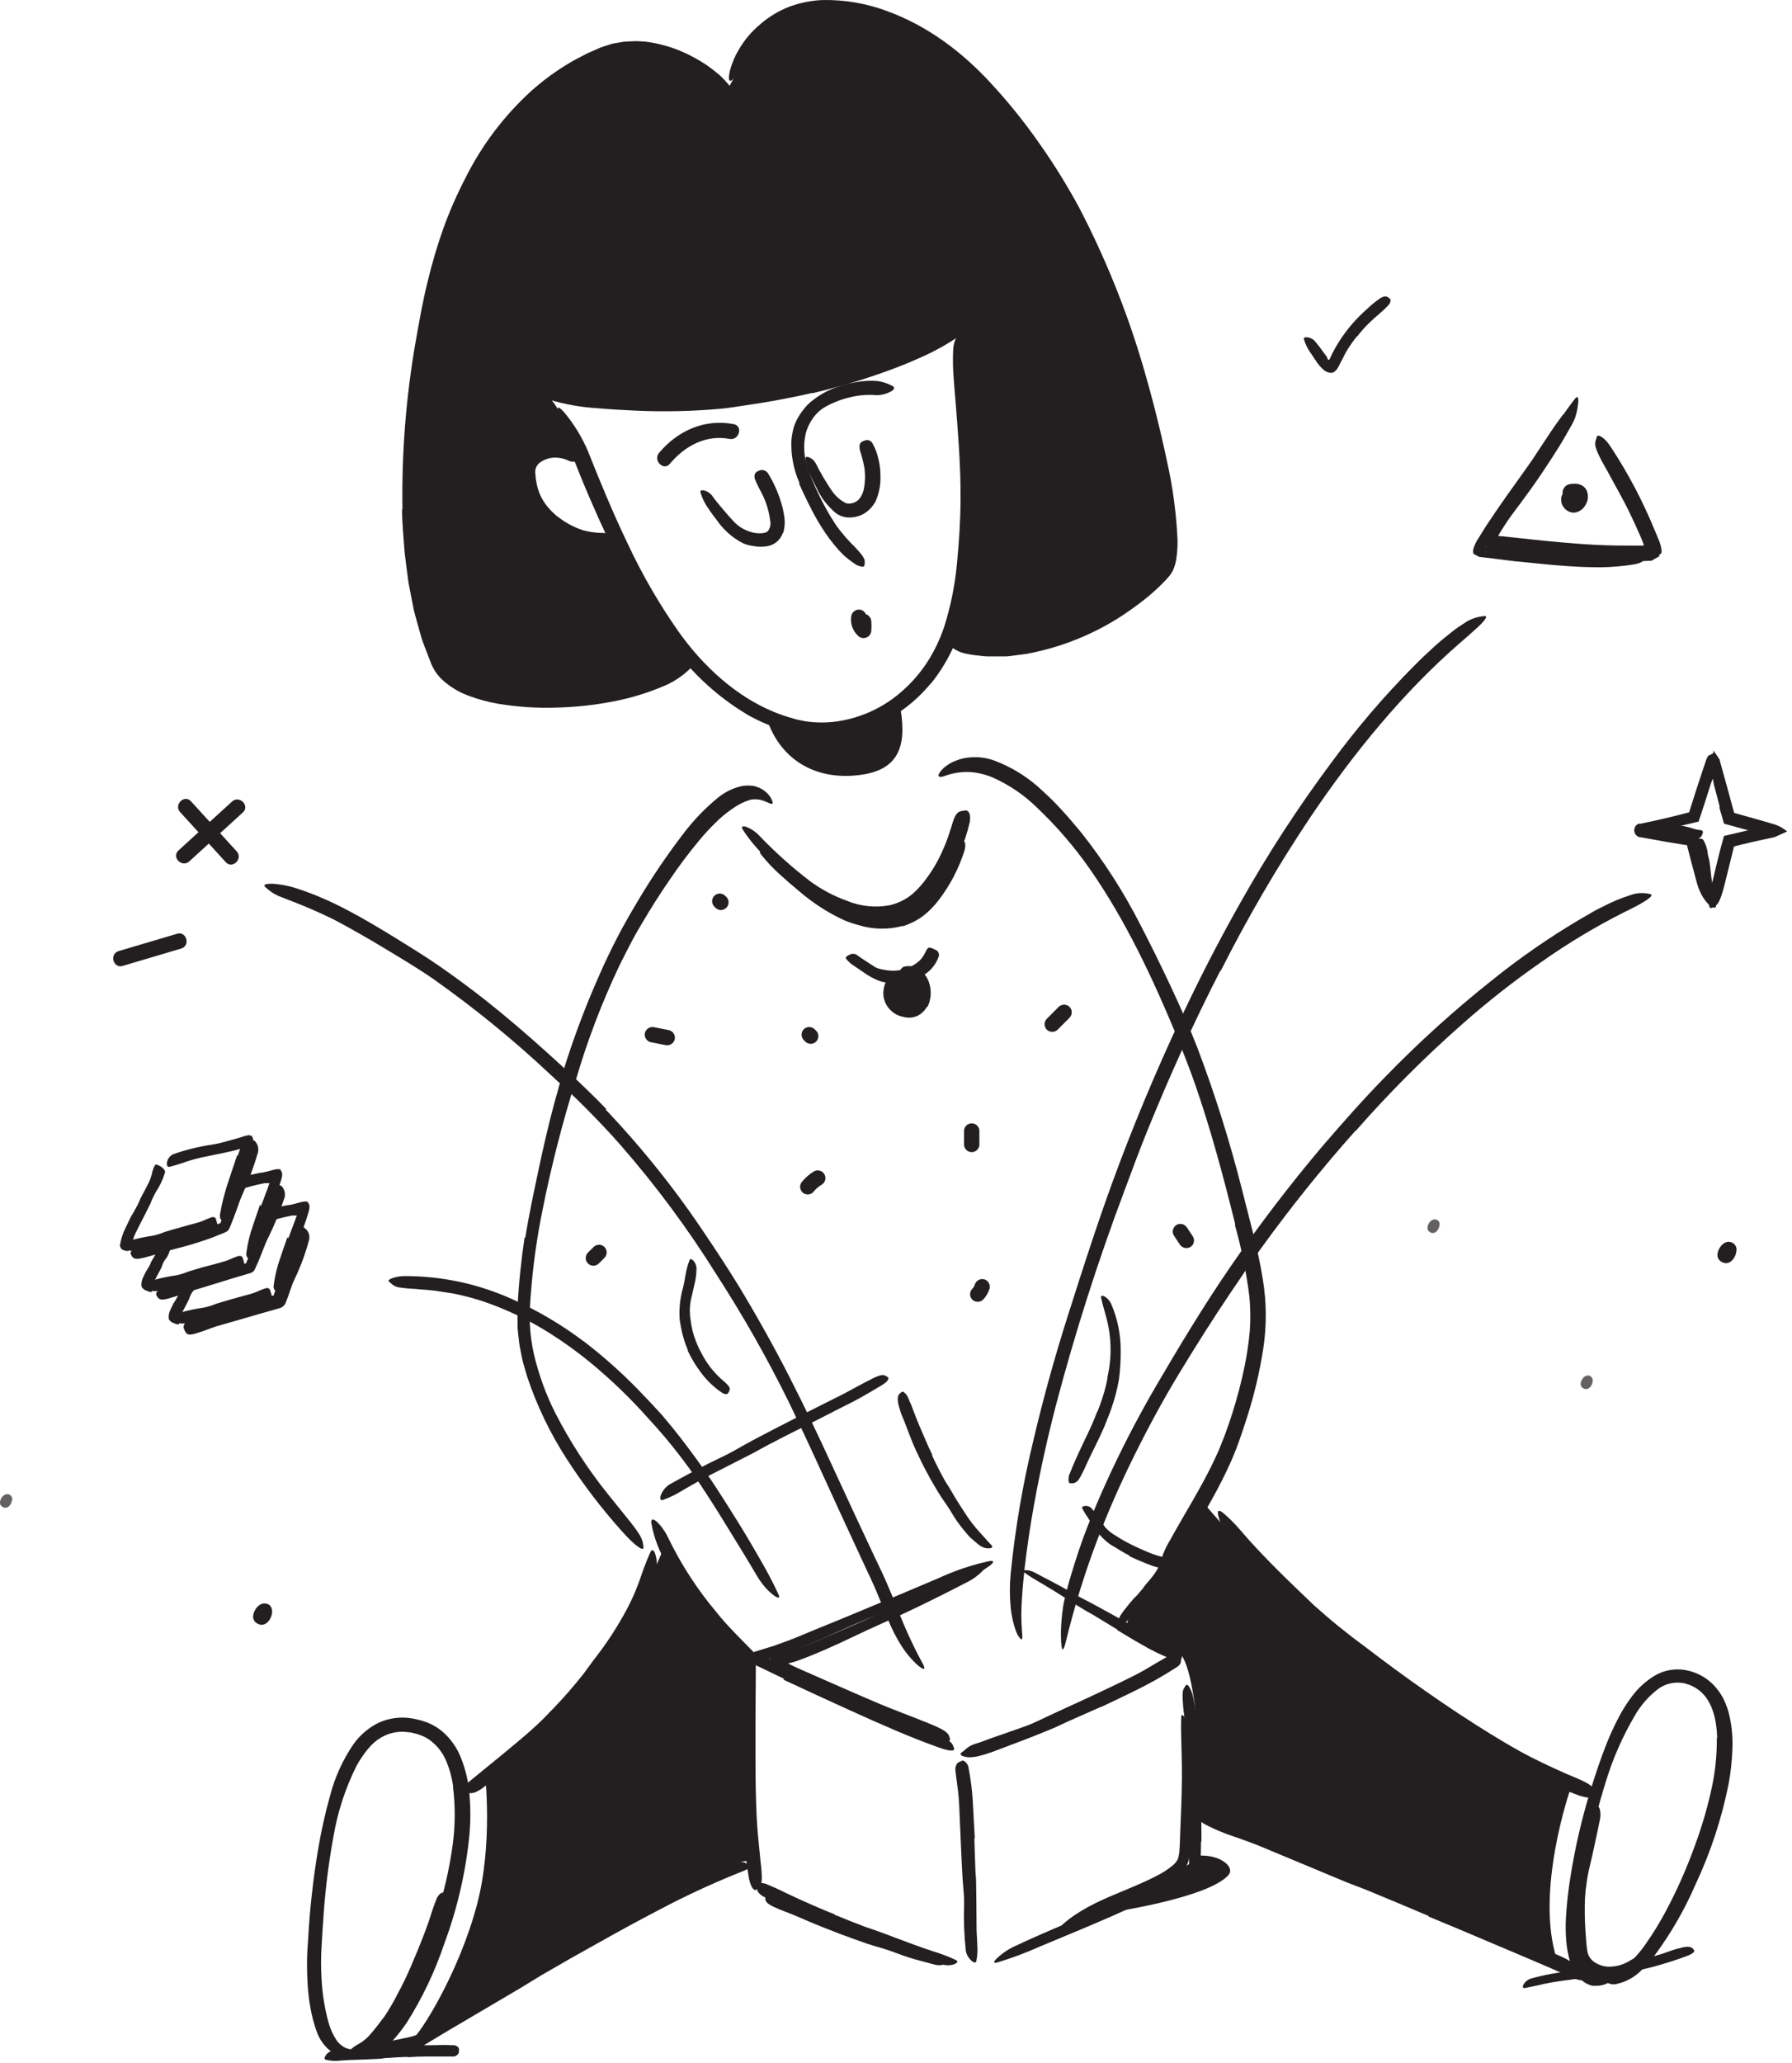 <svg width="146" height="168" viewBox="0 0 146 168" fill="none" xmlns="http://www.w3.org/2000/svg">
<path d="M141.462 101.944C141.378 102.559 140.782 103.217 140.128 102.675C139.597 102.233 140.224 101.094 140.855 101.136C140.952 101.138 141.048 101.161 141.135 101.205C141.222 101.249 141.298 101.313 141.357 101.391C141.416 101.469 141.456 101.559 141.474 101.655C141.492 101.751 141.488 101.85 141.462 101.944Z" fill="#231F20"/>
<path d="M22.159 131.398C22.07 132.014 21.478 132.667 20.824 132.129C20.293 131.687 20.92 130.548 21.551 130.591C22.055 130.602 22.216 130.99 22.159 131.398Z" fill="#231F20"/>
<path opacity="0.7" d="M129.755 112.544C129.697 112.929 129.324 113.348 128.909 113.006C128.574 112.729 128.97 112.006 129.367 112.025C129.69 112.04 129.79 112.286 129.755 112.544Z" fill="#231F20"/>
<path opacity="0.7" d="M117.27 99.832C117.216 100.217 116.839 100.636 116.428 100.294C116.089 100.013 116.485 99.294 116.885 99.313C116.95 99.309 117.014 99.321 117.072 99.348C117.13 99.375 117.181 99.416 117.219 99.468C117.257 99.52 117.282 99.58 117.291 99.644C117.3 99.707 117.293 99.772 117.27 99.832Z" fill="#231F20"/>
<path opacity="0.7" d="M0.97 122.209C0.916 122.594 0.539 123.013 0.128 122.671C-0.211 122.394 0.186 121.671 0.586 121.69C0.65 121.686 0.714 121.698 0.772 121.725C0.83 121.752 0.881 121.793 0.919 121.845C0.958 121.897 0.982 121.957 0.991 122.021C1 122.084 0.993 122.149 0.97 122.209Z" fill="#231F20"/>
<path d="M39.513 144.49C39.513 144.49 40.182 150.144 38.862 155.117C37.389 160.675 34.247 165.64 33.601 166.067C33.601 166.067 32.324 167.567 44.047 160.248C55.77 152.929 60.297 151.19 61.474 151.613C61.474 151.613 60.282 137.14 61.009 135.106C61.009 135.106 54.774 128.721 54.086 126.048C54.078 126.048 48.986 139.248 39.513 144.49Z" fill="#231F20"/>
<path d="M126.836 159.552C125.505 158.902 97.57 147.921 97.57 147.921L97.812 146.744C97.812 146.744 97.793 133.914 95.443 134.317C95.443 134.317 92.263 133.394 91.878 132.344C91.493 131.294 95.84 127.152 98.278 122.66C98.278 122.66 107.651 133.64 111.639 135.637C115.628 137.633 126.132 145.537 127.897 145.856C127.897 145.844 125.059 154.094 126.836 159.552Z" fill="#231F20"/>
<path d="M95.255 45.541C95.255 45.541 91.42 8.398 73.04 2.244C73.04 2.244 64.663 -3.236 59.309 7.244C59.309 7.244 52.19 1.306 46.82 6.517C46.82 6.517 37.559 10.233 35.666 22.583C33.774 34.933 32.974 44.798 34.824 50.429C36.674 56.06 37.74 55.379 40.209 56.383C42.678 57.387 52.809 57.183 56.474 53.875C56.474 53.875 50.732 44.883 50.267 44.141C49.801 43.398 44.824 45.179 43.013 39.525C43.013 39.525 43.397 34.398 47.363 37.625C47.363 37.625 45.913 33.648 44.913 32.556C44.913 32.556 59.409 35.429 74.063 28.66C74.063 28.66 77.859 27.683 78.174 26.556C78.174 26.556 80.436 48.056 77.563 51.941C77.563 51.941 84.193 55.229 95.282 46.098" fill="#231F20"/>
<path d="M75.824 55.671C74.54 57.23 72.89 58.446 71.02 59.21C69.145 59.973 67.088 60.173 65.101 59.786C63.69 59.496 62.33 58.997 61.066 58.306C58.907 57.047 56.995 55.405 55.424 53.46C53.866 51.558 52.495 49.51 51.332 47.344C50.289 45.44 49.324 43.498 48.463 41.521C47.905 40.26 47.367 38.986 46.867 37.702C46.617 37.06 46.401 36.406 46.182 35.756C45.963 35.106 45.755 34.452 45.559 33.802C45.297 33.014 45.474 33.033 45.989 33.606C46.78 34.562 47.428 35.629 47.913 36.771C48.94 39.364 50.005 41.921 51.205 44.413C52.383 46.92 53.781 49.318 55.382 51.579C57.305 54.248 59.916 56.675 62.993 57.956C63.414 58.132 63.844 58.286 64.282 58.417L64.939 58.606L65.597 58.74C66.49 58.875 67.397 58.875 68.29 58.74C70.091 58.462 71.784 57.705 73.193 56.548C74.064 55.836 74.826 55 75.455 54.067C76.079 53.124 76.576 52.103 76.932 51.029C77.459 49.368 77.804 47.656 77.963 45.921C78.139 44.171 78.251 42.41 78.259 40.667C78.278 37.952 78.055 35.283 77.843 32.59C77.797 31.998 77.736 31.436 77.701 30.817C77.635 30.032 77.621 29.243 77.659 28.456C77.679 28.082 77.784 27.718 77.966 27.39C78.023 27.276 78.09 27.166 78.166 27.064C78.282 26.952 78.397 27.121 78.52 27.517C78.697 28.115 78.814 28.728 78.87 29.348C79.159 31.744 79.367 34.221 79.49 36.756C79.621 39.326 79.592 41.901 79.401 44.467C79.291 46.421 78.997 48.361 78.524 50.26C78.038 52.226 77.132 54.063 75.867 55.644L75.824 55.671Z" fill="#231F20"/>
<path d="M43.982 42.575C43.332 41.893 42.85 41.068 42.574 40.167C42.509 40.01 42.489 39.84 42.44 39.675C42.39 39.513 42.359 39.345 42.347 39.175V38.729C42.343 38.653 42.343 38.578 42.347 38.502L42.378 38.237C42.429 37.89 42.553 37.558 42.743 37.264C43.114 36.722 43.669 36.332 44.305 36.167C44.836 36.013 45.397 35.999 45.936 36.125C46.269 36.196 46.583 36.335 46.86 36.534C47.137 36.733 47.369 36.986 47.543 37.279C47.647 37.46 47.447 37.564 47.159 37.602C47.012 37.619 46.863 37.619 46.716 37.602C46.575 37.607 46.435 37.577 46.309 37.514C45.927 37.33 45.505 37.247 45.082 37.275C44.671 37.303 44.278 37.452 43.951 37.702C43.759 37.859 43.638 38.086 43.613 38.333C43.606 38.399 43.606 38.466 43.613 38.533L43.636 38.779C43.644 38.942 43.666 39.104 43.701 39.264C43.815 39.987 44.119 40.668 44.582 41.237C44.727 41.418 44.885 41.589 45.055 41.748C45.143 41.825 45.224 41.91 45.313 41.987L45.597 42.198C46.178 42.634 46.828 42.969 47.52 43.191C48.061 43.334 48.618 43.407 49.178 43.41C49.301 43.41 49.42 43.41 49.539 43.41C49.703 43.411 49.864 43.452 50.009 43.529C50.118 43.631 50.189 43.766 50.213 43.914C50.236 43.994 50.263 44.071 50.278 44.152C50.32 44.406 50.116 44.648 49.728 44.721C49.44 44.766 49.15 44.789 48.859 44.791C48.564 44.78 48.271 44.746 47.982 44.691C47.388 44.579 46.809 44.397 46.259 44.148C45.412 43.765 44.642 43.232 43.986 42.575H43.982Z" fill="#231F20"/>
<path d="M66.189 32.002C64.394 32.412 62.6 32.745 60.805 33.002C60.147 33.098 59.486 33.213 58.824 33.279C56.482 33.497 54.127 33.552 51.778 33.444C50.736 33.394 49.689 33.34 48.659 33.244C47.327 33.167 46.009 32.933 44.732 32.548C44.347 32.417 44.443 32.213 44.828 32.063C45.403 31.868 46.014 31.805 46.616 31.879C47.924 32.033 49.232 32.194 50.551 32.263C51.87 32.333 53.193 32.402 54.535 32.413C56.171 32.399 57.803 32.27 59.42 32.029C61.212 31.806 62.997 31.502 64.762 31.117C65.851 30.883 66.936 30.617 68.009 30.317C69.636 29.875 71.241 29.351 72.816 28.748C74.008 28.263 75.171 27.713 76.301 27.098L77.028 26.686C77.342 26.503 77.673 26.349 78.016 26.229C78.113 26.197 78.214 26.181 78.316 26.179C78.406 26.189 78.495 26.206 78.582 26.229C78.656 26.248 78.734 26.248 78.809 26.229C78.87 26.229 78.912 26.229 78.916 26.321C78.912 26.432 78.884 26.541 78.835 26.64C78.675 26.934 78.444 27.183 78.162 27.363C77.159 28.048 76.094 28.638 74.982 29.125C73.866 29.633 72.709 30.079 71.52 30.486C69.778 31.094 67.993 31.594 66.201 32.025L66.189 32.002Z" fill="#231F20"/>
<path d="M32.789 41.475C32.717 36.89 33.079 32.308 33.87 27.791C34.166 26.144 34.443 24.498 34.855 22.879C35.2 21.437 35.621 20.015 36.116 18.617C36.619 17.225 37.213 15.867 37.893 14.552C39.224 11.87 41.041 9.457 43.251 7.437C44.242 6.549 45.319 5.762 46.466 5.087C46.747 4.91 47.051 4.771 47.343 4.61L47.782 4.379L48.239 4.175C48.547 4.048 48.828 3.894 49.163 3.79L49.659 3.633L49.909 3.552L50.166 3.51L50.824 3.398C51.047 3.379 51.27 3.375 51.489 3.364C51.71 3.344 51.931 3.344 52.151 3.364C52.37 3.383 52.593 3.383 52.809 3.421C53.679 3.55 54.531 3.782 55.347 4.11C56.138 4.438 56.894 4.844 57.605 5.321L58.124 5.706C58.293 5.837 58.459 5.979 58.624 6.114C58.943 6.41 59.238 6.73 59.509 7.071C59.644 7.232 59.75 7.414 59.824 7.61C59.87 7.744 59.863 7.81 59.824 7.829C59.72 7.856 59.497 7.687 59.105 7.487C58.293 7.102 56.847 6.506 55.259 5.76C53.898 5.101 52.385 4.817 50.878 4.937L50.351 5.025C50.174 5.052 50.009 5.129 49.84 5.171C49.471 5.288 49.112 5.429 48.763 5.594C48.378 5.737 48.043 5.937 47.686 6.11C47.328 6.283 46.993 6.494 46.647 6.702C43.899 8.455 41.599 10.826 39.928 13.625C38.882 15.353 38.02 17.186 37.359 19.094C36.704 21.043 36.173 23.03 35.766 25.044C35.297 27.256 34.909 29.491 34.643 31.741C34.482 32.864 34.405 33.994 34.289 35.121L34.19 36.817L34.139 37.667L34.12 38.514C34.016 41.297 34.158 44.085 34.543 46.844C34.823 48.924 35.34 50.966 36.082 52.929L36.355 53.664C36.405 53.779 36.463 53.867 36.513 53.967C36.575 54.065 36.643 54.159 36.716 54.248C37.034 54.613 37.414 54.917 37.84 55.148C38.751 55.604 39.726 55.922 40.732 56.09C42.31 56.371 43.916 56.467 45.516 56.375C47.107 56.305 48.689 56.096 50.243 55.752C50.928 55.606 51.586 55.414 52.255 55.214C54.713 54.391 55.397 54.021 56.055 53.983C56.201 53.983 56.374 53.914 56.47 53.914C56.636 53.914 56.524 54.106 56.178 54.502C55.616 55.042 54.966 55.482 54.255 55.802C52.862 56.409 51.406 56.857 49.913 57.137C48.395 57.43 46.854 57.594 45.309 57.629C43.73 57.681 42.151 57.577 40.593 57.317C39.784 57.179 38.99 56.965 38.22 56.679C37.378 56.379 36.608 55.906 35.959 55.291C35.828 55.164 35.708 55.026 35.601 54.879C35.483 54.729 35.38 54.568 35.293 54.398C35.255 54.317 35.193 54.221 35.17 54.152L35.09 53.944L34.928 53.529C34.724 52.971 34.482 52.425 34.313 51.86L33.836 50.152C33.755 49.868 33.69 49.581 33.639 49.291L33.47 48.429L33.301 47.564C33.251 47.275 33.22 46.983 33.182 46.694C33.109 46.114 33.024 45.541 32.963 44.956C32.882 43.802 32.763 42.648 32.755 41.467L32.789 41.475Z" fill="#231F20"/>
<path d="M92.451 32.748C92.169 31.674 91.869 30.608 91.551 29.552C91.236 28.502 90.878 27.452 90.513 26.406C89.774 24.321 88.974 22.264 88.028 20.252C87.351 18.787 86.574 17.379 85.774 15.99C84.38 13.525 82.763 11.192 80.943 9.021C80.027 7.952 79.038 6.949 77.982 6.017C76.934 5.09 75.793 4.273 74.578 3.579C72.452 2.314 70.042 1.605 67.57 1.517C66.048 1.447 64.544 1.881 63.293 2.752C62.028 3.682 60.92 4.809 60.013 6.09C59.451 6.894 59.263 6.663 59.467 5.763C59.626 5.155 59.873 4.572 60.197 4.033C60.654 3.25 61.243 2.554 61.94 1.975C62.645 1.361 63.452 0.876 64.324 0.54C65.199 0.219 66.12 0.037 67.051 0.002C68.832 -0.027 70.602 0.278 72.27 0.902C75.59 2.106 78.424 4.267 80.732 6.779C82.139 8.298 83.441 9.912 84.628 11.61C85.833 13.309 86.934 15.08 87.924 16.913C90.026 20.947 91.739 25.171 93.04 29.529C93.834 32.206 94.519 34.907 95.093 37.633C95.559 39.713 95.841 41.83 95.936 43.96C95.95 44.515 95.912 45.07 95.82 45.617C95.768 45.916 95.677 46.207 95.551 46.483C95.476 46.629 95.386 46.767 95.282 46.894L95.009 47.21C94.27 47.99 93.459 48.698 92.586 49.325C89.944 51.313 86.876 52.659 83.624 53.256L82.543 53.398C82.363 53.417 82.182 53.448 82.001 53.46H81.451H80.509C80.22 53.46 79.963 53.417 79.74 53.394C79.351 53.361 78.965 53.299 78.586 53.21C78.145 53.106 77.738 52.893 77.401 52.59C77.284 52.495 77.18 52.385 77.09 52.264C76.997 52.094 77.232 51.998 77.713 51.967C78.011 51.95 78.31 51.95 78.609 51.967C78.966 52.002 79.378 51.967 79.843 51.967C80.532 51.986 81.222 51.967 81.909 51.91C82.255 51.879 82.597 51.817 82.94 51.775L83.455 51.706L83.966 51.594C85.346 51.314 86.688 50.875 87.966 50.286C89.269 49.701 90.507 48.983 91.663 48.144C91.947 47.925 92.24 47.721 92.509 47.486L92.92 47.148L93.305 46.79C93.44 46.671 93.559 46.548 93.69 46.425C93.82 46.302 93.936 46.179 94.036 46.04L94.193 45.856C94.204 45.83 94.219 45.806 94.24 45.786L94.293 45.652C94.313 45.606 94.328 45.533 94.347 45.475C94.445 45.01 94.487 44.535 94.474 44.06C94.474 43.544 94.44 43.01 94.386 42.471C94.286 41.394 94.113 40.302 93.913 39.214C93.509 37.033 92.99 34.856 92.409 32.698L92.451 32.748Z" fill="#231F20"/>
<path d="M73.255 57.106C73.928 60.429 73.47 62.61 70.224 63.094C66.697 63.617 63.724 62.071 62.532 58.714C62.532 58.714 66.236 60.044 69.424 59.256C72.612 58.468 73.255 57.106 73.255 57.106Z" fill="#231F20"/>
<path d="M42.801 100.783C43.089 98.952 43.478 97.16 43.859 95.36C44.239 93.56 44.647 91.764 45.128 89.975C45.493 88.683 45.824 87.379 46.251 86.102C46.993 83.852 47.843 81.633 48.805 79.468C49.278 78.379 49.793 77.314 50.343 76.252C50.893 75.191 51.497 74.164 52.101 73.152C53.186 71.344 54.373 69.599 55.655 67.925C56.482 66.825 57.439 65.828 58.505 64.956C59.087 64.483 59.774 64.157 60.509 64.006L60.812 63.979H60.966H61.124L61.435 64.017C61.537 64.042 61.637 64.073 61.736 64.11C62.119 64.252 62.454 64.5 62.701 64.825C62.959 65.21 62.986 65.433 62.913 65.468C62.839 65.502 62.616 65.387 62.289 65.248C61.916 65.097 61.507 65.059 61.112 65.141C60.605 65.296 60.126 65.535 59.697 65.848C59.181 66.194 58.702 66.591 58.266 67.033C57.802 67.487 57.363 67.966 56.951 68.468C56.1 69.489 55.302 70.554 54.559 71.656C53.789 72.764 53.078 73.898 52.389 75.056C52.043 75.637 51.705 76.21 51.401 76.802C51.097 77.394 50.774 78.002 50.478 78.614C49.05 81.615 47.863 84.725 46.928 87.914C45.823 91.42 44.91 94.984 44.193 98.591C43.744 100.801 43.431 103.038 43.255 105.287C43.177 106.132 43.149 106.981 43.17 107.829C43.206 108.67 43.32 109.505 43.509 110.325C43.897 111.971 44.478 113.565 45.239 115.075C46.427 117.391 47.845 119.581 49.47 121.614L50.543 122.944C51.897 124.606 52.305 125.152 52.382 125.698C52.41 125.817 52.426 125.938 52.428 126.06C52.401 126.364 51.659 125.833 50.609 124.641C48.994 122.834 47.522 120.905 46.205 118.871C44.827 116.752 43.727 114.464 42.932 112.064C42.809 111.602 42.655 111.152 42.547 110.683L42.405 109.975C42.353 109.74 42.314 109.503 42.289 109.264L42.209 108.541L42.17 108.179V107.814C42.17 107.329 42.151 106.833 42.17 106.375C42.266 104.506 42.462 102.641 42.739 100.794L42.801 100.783Z" fill="#231F20"/>
<path d="M100.647 99.748C99.693 95.902 98.67 92.056 97.374 88.321C96.901 86.956 96.359 85.629 95.835 84.29C93.878 79.598 91.705 74.956 88.805 70.79C87.52 68.949 86.05 67.246 84.416 65.706C83.412 64.736 82.249 63.945 80.978 63.367C80.37 63.094 79.719 62.928 79.055 62.879C78.396 62.844 77.737 62.935 77.112 63.148C76.343 63.456 76.255 63.175 76.855 62.571C77.046 62.403 77.255 62.256 77.478 62.133C77.616 62.055 77.762 61.991 77.912 61.94C78.076 61.87 78.246 61.816 78.42 61.779C79.263 61.589 80.143 61.639 80.959 61.925C82.452 62.476 83.815 63.33 84.962 64.433C85.53 64.945 86.07 65.487 86.582 66.056C87.097 66.61 87.589 67.21 88.066 67.775C89.943 70.143 91.579 72.693 92.947 75.386C93.774 76.987 94.585 78.629 95.366 80.298C96.147 81.967 96.905 83.652 97.57 85.371C98.997 89.145 100.208 92.998 101.197 96.91L102.112 100.506C102.409 101.71 102.689 102.929 102.882 104.167C103.197 106.058 103.209 107.988 102.916 109.883C102.624 111.747 102.19 113.585 101.616 115.383C101.397 116.079 101.166 116.763 100.924 117.444C100.682 118.125 100.401 118.806 100.093 119.463C99.489 120.779 98.797 122.04 98.074 123.279C97.755 123.825 97.447 124.36 97.12 124.902C96.509 125.902 96.109 126.552 95.774 126.983C95.634 127.16 95.48 127.324 95.312 127.475C95.184 127.578 95.046 127.67 94.901 127.748C94.778 127.813 94.647 127.913 94.562 127.944C94.42 127.994 94.432 127.79 94.516 127.348C94.681 126.701 94.94 126.081 95.285 125.51C96.524 123.252 97.939 121.06 99.02 118.725C99.297 118.14 99.535 117.548 99.762 116.948C99.989 116.348 100.205 115.713 100.405 115.087C100.804 113.833 101.136 112.56 101.401 111.271C101.595 110.323 101.737 109.365 101.824 108.402C101.894 107.45 101.881 106.494 101.785 105.544C101.539 103.594 101.147 101.666 100.612 99.775L100.647 99.748Z" fill="#231F20"/>
<path d="M73.682 74.667C72.994 74.932 72.261 75.063 71.524 75.052C70.82 75.036 70.121 74.924 69.447 74.717C68.971 74.581 68.504 74.412 68.051 74.21C66.536 73.443 65.144 72.456 63.92 71.279C63.374 70.779 62.832 70.271 62.316 69.74C61.632 69.086 61.027 68.354 60.513 67.56C60.363 67.306 60.513 67.248 60.801 67.341C61.201 67.496 61.562 67.739 61.855 68.052C63.137 69.395 64.522 70.636 65.997 71.764C66.905 72.431 67.903 72.965 68.963 73.348C70.066 73.812 71.281 73.946 72.459 73.733C73.168 73.573 73.828 73.245 74.382 72.775C74.805 72.394 75.184 71.967 75.513 71.502C75.86 71.031 76.171 70.535 76.444 70.017C76.853 69.215 77.192 68.379 77.455 67.517L77.628 66.956C77.859 66.26 78.04 66.083 78.424 66.037C78.51 66.019 78.598 66.009 78.686 66.006C78.966 66.006 79.105 66.391 79.009 66.96C78.607 68.694 77.887 70.338 76.886 71.81C76.501 72.398 76.061 72.948 75.57 73.452C75.432 73.579 75.305 73.706 75.155 73.837C75.006 73.959 74.851 74.073 74.69 74.179C74.372 74.382 74.037 74.557 73.69 74.702L73.682 74.667Z" fill="#231F20"/>
<path d="M73.882 79.998C73.389 80.1 72.883 80.115 72.386 80.044C72.209 80.01 72.032 80.002 71.859 79.96C71.566 79.869 71.284 79.748 71.016 79.598C70.886 79.525 70.751 79.46 70.632 79.379L70.27 79.129C70.051 78.994 69.855 78.833 69.643 78.702C69.362 78.54 69.116 78.323 68.92 78.064C68.862 77.979 68.997 77.852 69.186 77.767C69.269 77.718 69.363 77.688 69.46 77.682C69.557 77.675 69.654 77.691 69.743 77.729C70.232 78.083 70.716 78.383 71.205 78.706C71.35 78.804 71.514 78.873 71.686 78.91C71.854 78.954 72.025 78.987 72.197 79.01C72.57 79.073 72.951 79.073 73.324 79.01L73.67 78.933C73.786 78.898 73.893 78.852 74.005 78.81C74.349 78.673 74.664 78.473 74.936 78.221C75.042 78.124 75.133 78.011 75.205 77.887C75.284 77.763 75.356 77.635 75.42 77.502C75.451 77.448 75.474 77.387 75.509 77.337C75.632 77.141 75.743 77.133 76.032 77.267C76.097 77.298 76.162 77.325 76.228 77.36C76.326 77.402 76.406 77.478 76.453 77.574C76.5 77.67 76.512 77.779 76.486 77.883C76.278 78.509 75.856 79.042 75.293 79.387C74.869 79.673 74.396 79.88 73.897 79.998H73.882Z" fill="#231F20"/>
<path d="M73.359 79.263C73.069 79.372 72.819 79.566 72.641 79.819C72.463 80.073 72.366 80.374 72.362 80.683C72.357 80.993 72.447 81.296 72.618 81.554C72.789 81.812 73.034 82.012 73.32 82.129C75.64 83.125 75.624 78.875 73.359 79.263Z" fill="#231F20"/>
<path d="M75.528 81.975C75.35 82.312 75.068 82.582 74.724 82.744C74.393 82.888 74.024 82.919 73.674 82.833C73.454 82.797 73.24 82.728 73.039 82.629C72.694 82.443 72.408 82.165 72.212 81.825C72.025 81.49 71.942 81.107 71.974 80.725C72 80.404 72.095 80.092 72.251 79.81C72.299 79.72 72.356 79.635 72.42 79.556C72.479 79.473 72.549 79.398 72.628 79.333C72.707 79.266 72.796 79.214 72.893 79.179C72.984 79.14 73.078 79.107 73.174 79.083C73.297 79.052 73.335 79.229 73.335 79.425C73.336 79.522 73.328 79.618 73.312 79.714C73.311 79.802 73.297 79.891 73.27 79.975C73.146 80.146 73.063 80.344 73.028 80.552C72.974 80.751 72.961 80.959 72.989 81.164C73.028 81.448 73.32 81.61 73.612 81.729C73.905 81.848 74.201 81.871 74.401 81.675C74.544 81.521 74.635 81.326 74.662 81.118C74.728 80.764 74.661 80.398 74.474 80.091C74.405 79.996 74.316 79.919 74.212 79.864C74.109 79.809 73.995 79.779 73.878 79.775C73.832 79.775 73.785 79.775 73.739 79.775C73.702 79.778 73.665 79.778 73.628 79.775C73.596 79.752 73.567 79.725 73.543 79.694C73.482 79.612 73.436 79.519 73.405 79.421C73.385 79.364 73.359 79.31 73.343 79.252C73.328 79.208 73.322 79.161 73.326 79.115C73.33 79.069 73.344 79.024 73.366 78.983C73.424 78.873 73.517 78.786 73.632 78.737C73.856 78.674 74.092 78.664 74.32 78.708C74.549 78.751 74.765 78.847 74.951 78.987C75.325 79.267 75.595 79.663 75.72 80.114C75.911 80.753 75.85 81.441 75.551 82.037L75.528 81.975Z" fill="#231F20"/>
<path d="M79.382 149.733L79.466 152.248C79.466 152.556 79.52 152.86 79.524 153.167C79.547 154.248 79.551 155.333 79.559 156.417C79.559 156.898 79.559 157.379 79.601 157.856L79.639 158.775C79.637 159.085 79.607 159.394 79.551 159.698C79.516 159.89 79.343 159.863 79.166 159.698C78.922 159.494 78.756 159.214 78.693 158.902C78.554 157.669 78.505 156.427 78.547 155.187C78.578 154.437 78.463 153.648 78.416 152.879C78.366 152.04 78.332 151.194 78.293 150.348L78.224 148.787C78.186 147.998 78.17 147.206 78.109 146.421C78.066 145.813 77.959 145.221 77.889 144.617C77.889 144.483 77.847 144.352 77.843 144.233C77.821 144.053 77.849 143.871 77.924 143.706C77.953 143.65 77.994 143.602 78.043 143.563C78.103 143.525 78.166 143.493 78.232 143.467C78.29 143.44 78.34 143.41 78.386 143.394C78.501 143.348 78.813 143.548 78.897 143.902C79.113 144.99 79.241 146.094 79.282 147.202L79.42 149.721L79.382 149.733Z" fill="#231F20"/>
<path d="M89.689 139.014L86.955 140.225C86.62 140.371 86.301 140.544 85.966 140.687C84.778 141.187 83.582 141.656 82.37 142.106C81.832 142.298 81.301 142.525 80.758 142.714C80.406 142.84 80.046 142.948 79.682 143.037C79.49 143.08 79.294 143.106 79.097 143.114C78.868 143.131 78.638 143.097 78.424 143.014C78.27 142.952 78.228 142.837 78.285 142.779C78.37 142.706 78.458 142.638 78.551 142.575C78.767 142.351 79.029 142.178 79.32 142.068C79.959 141.887 80.624 141.594 81.308 141.371C81.993 141.148 82.682 140.879 83.385 140.644C84.224 140.36 85.039 139.921 85.866 139.544L88.589 138.294L90.262 137.506C91.101 137.098 91.951 136.706 92.774 136.271C93.412 135.937 94.008 135.544 94.639 135.194C94.778 135.114 94.909 135.029 95.055 134.96C95.593 134.698 95.847 134.694 96.066 134.96C96.119 135.015 96.163 135.077 96.197 135.144C96.262 135.368 96.197 135.591 95.812 135.818C94.71 136.528 93.566 137.17 92.385 137.741C91.489 138.187 90.578 138.61 89.67 139.041L89.689 139.014Z" fill="#231F20"/>
<path d="M67.989 155.937C68.805 156.275 69.635 156.606 70.466 156.921C70.77 157.033 71.085 157.121 71.389 157.237C72.459 157.621 73.535 158.044 74.62 158.437C75.101 158.606 75.585 158.779 76.066 158.937C76.692 159.124 77.302 159.358 77.893 159.637C78.078 159.733 77.997 159.864 77.785 159.956C77.49 160.071 77.165 160.09 76.859 160.01C76.22 159.837 75.582 159.664 74.935 159.471C74.289 159.279 73.685 159.029 73.062 158.779C72.32 158.471 71.524 158.264 70.755 158.01C69.901 157.714 69.055 157.402 68.209 157.083L66.67 156.471C65.901 156.156 65.132 155.802 64.362 155.456C63.762 155.191 63.155 154.96 62.566 154.656C62.439 154.587 62.309 154.529 62.182 154.448C62.006 154.359 61.857 154.227 61.747 154.064C61.713 154.006 61.691 153.943 61.683 153.876C61.675 153.81 61.681 153.743 61.701 153.679C61.712 153.618 61.727 153.557 61.747 153.498C61.824 153.321 62.097 153.314 62.447 153.448L63.216 153.779L63.985 154.144C64.501 154.394 65.035 154.641 65.574 154.883C66.378 155.241 67.193 155.594 68.024 155.921L67.989 155.937Z" fill="#231F20"/>
<path d="M97.851 149.975L97.832 151.233V152.037V152.325C97.834 152.337 97.834 152.348 97.832 152.36L97.801 152.379L97.74 152.417L97.617 152.491L97.163 152.752C96.432 153.175 95.686 153.571 94.936 153.96C94.39 154.241 93.855 154.548 93.301 154.81C91.347 155.756 89.359 156.602 87.367 157.429L84.72 158.533C83.605 159.032 82.459 159.461 81.29 159.817C80.924 159.925 80.928 159.794 81.17 159.541C81.567 159.151 82.022 158.826 82.52 158.579C84.77 157.517 87.051 156.56 89.37 155.633C90.755 155.071 92.136 154.352 93.493 153.66C94.24 153.275 94.982 152.891 95.713 152.479L96.263 152.171L96.763 151.883C96.803 151.866 96.842 151.844 96.878 151.817V151.091C96.878 150.052 96.878 149.015 96.878 147.979C96.878 146.41 96.855 144.829 96.786 143.275C96.728 142.064 96.605 140.883 96.478 139.698C96.447 139.437 96.409 139.183 96.39 138.929C96.32 137.956 96.324 137.675 96.509 137.421C96.542 137.359 96.581 137.3 96.624 137.244C96.693 137.175 96.786 137.225 96.901 137.398C97.047 137.653 97.151 137.93 97.209 138.217C97.444 139.304 97.592 140.407 97.651 141.517C97.74 142.637 97.786 143.775 97.82 144.91C97.874 146.602 97.886 148.298 97.886 149.991L97.851 149.975Z" fill="#231F20"/>
<path d="M63.866 136.721L61.639 135.652C61.447 135.579 61.285 135.443 61.178 135.268C61.163 135.244 61.156 135.216 61.156 135.189C61.156 135.161 61.163 135.134 61.178 135.11L61.216 134.979C61.158 134.979 61.355 134.979 61.081 134.979L61.105 134.944L61.158 134.875L61.262 134.737L61.37 134.602C61.393 134.579 61.393 134.556 61.439 134.537L61.655 134.471L62.612 134.175L63.085 134.029L63.351 133.933C63.701 133.802 64.047 133.683 64.397 133.548C65.062 133.294 65.712 133.006 66.374 132.737C68.709 131.794 71.039 130.814 73.374 129.837L76.474 128.525C77.788 127.918 79.164 127.455 80.578 127.144C81.028 127.064 80.989 127.244 80.666 127.498C80.152 127.873 79.591 128.18 78.997 128.41C76.305 129.452 73.651 130.648 70.92 131.744C69.289 132.406 67.639 133.198 65.97 133.898C65.42 134.125 64.862 134.352 64.305 134.571L63.459 134.887L63.035 135.021L62.789 135.083L62.658 135.118C62.687 135.14 62.718 135.16 62.751 135.175L63.193 135.398L66.389 136.894C68.066 137.664 69.743 138.433 71.42 139.202C72.724 139.775 74.024 140.283 75.324 140.825C75.609 140.944 75.893 141.056 76.178 141.183C77.235 141.656 77.543 141.871 77.662 142.206C77.697 142.278 77.722 142.355 77.739 142.433C77.762 142.652 77.266 142.606 76.466 142.314C74.089 141.471 71.674 140.391 69.243 139.291C67.439 138.479 65.639 137.637 63.839 136.802L63.866 136.721Z" fill="#231F20"/>
<path d="M91.036 132.721L89.112 131.548C88.878 131.41 88.628 131.287 88.397 131.144C87.566 130.648 86.755 130.114 85.939 129.606C85.555 129.375 85.205 129.156 84.84 128.941C84.361 128.673 83.896 128.382 83.447 128.067C83.17 127.864 83.736 127.771 84.29 128.067C85.263 128.598 86.266 129.075 87.224 129.656C87.801 129.998 88.428 130.306 89.036 130.625L91.024 131.717L92.243 132.398C92.862 132.737 93.474 133.102 94.093 133.433C94.574 133.687 95.07 133.894 95.562 134.125C95.672 134.172 95.778 134.225 95.882 134.283C96.266 134.51 96.351 134.641 96.301 134.906C96.295 134.966 96.284 135.025 96.266 135.083C96.205 135.267 95.966 135.314 95.655 135.206C94.722 134.849 93.822 134.415 92.963 133.906C92.305 133.541 91.666 133.137 91.013 132.752L91.036 132.721Z" fill="#231F20"/>
<path d="M60.424 141.175L60.486 136.175V135.279C60.486 135.183 60.486 135.229 60.217 134.929C58.726 133.348 57.329 131.681 56.032 129.937C55.455 129.159 54.917 128.353 54.42 127.521C53.746 126.468 53.287 125.291 53.07 124.06C53.009 123.675 53.232 123.675 53.52 123.944C53.696 124.105 53.852 124.286 53.986 124.483C54.171 124.728 54.329 124.994 54.455 125.275C55.51 127.446 56.83 129.477 58.386 131.321C58.843 131.898 59.355 132.456 59.886 133.006L60.69 133.829L61.093 134.237L61.34 134.494L61.505 134.667L61.586 134.752V134.871L61.551 140.075C61.551 141.101 61.551 142.135 61.551 143.179C61.551 144.744 61.574 146.317 61.643 147.871C61.693 149.079 61.84 150.256 61.947 151.444C61.974 151.702 62.009 151.956 62.028 152.214C62.113 153.187 62.074 153.483 61.805 153.733C61.748 153.795 61.685 153.852 61.617 153.902C61.409 154.037 61.147 153.648 61.009 152.921C60.642 150.716 60.453 148.484 60.443 146.248C60.397 144.564 60.393 142.871 60.382 141.183L60.424 141.175Z" fill="#231F20"/>
<path d="M65.305 116.287C64.351 116.767 63.382 117.252 62.447 117.748C62.097 117.929 61.767 118.133 61.42 118.313L57.732 120.194C57.19 120.475 56.651 120.779 56.124 121.083L55.113 121.671C54.765 121.855 54.405 122.015 54.036 122.152C53.805 122.237 53.747 122.056 53.836 121.787C53.968 121.426 54.212 121.117 54.532 120.906C55.913 120.137 57.317 119.367 58.763 118.687C59.636 118.283 60.482 117.752 61.351 117.29C62.305 116.783 63.274 116.287 64.232 115.794L66.013 114.887L68.705 113.533C69.397 113.175 70.059 112.787 70.751 112.444C70.905 112.367 71.047 112.283 71.205 112.213C71.782 111.948 72.001 111.94 72.209 112.083C72.258 112.108 72.305 112.139 72.347 112.175C72.463 112.287 72.29 112.537 71.897 112.783C71.309 113.137 70.705 113.498 70.082 113.844C69.459 114.19 68.813 114.502 68.159 114.833L65.282 116.306L65.305 116.287Z" fill="#231F20"/>
<path d="M75.928 118.51C76.236 119.187 76.574 119.856 76.94 120.51C77.07 120.752 77.236 120.975 77.374 121.21C77.847 122.052 78.374 122.863 78.913 123.667C79.159 124.018 79.426 124.353 79.713 124.671C80.074 125.056 80.432 125.494 80.79 125.86C80.897 125.983 80.832 126.075 80.636 126.098C80.507 126.111 80.377 126.102 80.251 126.071C80.097 126.029 79.951 125.96 79.82 125.867C79.578 125.687 79.355 125.483 79.136 125.298C78.916 125.113 78.751 124.875 78.555 124.652C78.181 124.209 77.846 123.736 77.551 123.237C77.205 122.633 76.759 122.083 76.397 121.467C76.193 121.14 76.013 120.798 75.809 120.463L75.259 119.437C75.047 119.01 74.836 118.583 74.636 118.148C74.328 117.49 74.078 116.802 73.82 116.129C73.728 115.863 73.62 115.606 73.513 115.36C73.405 115.113 73.324 114.829 73.243 114.556C73.204 114.43 73.175 114.302 73.159 114.171C73.129 114.002 73.138 113.828 73.186 113.663C73.232 113.566 73.303 113.484 73.393 113.425C73.427 113.399 73.461 113.374 73.497 113.352C73.555 113.325 73.613 113.352 73.693 113.429C73.803 113.518 73.891 113.631 73.951 113.76C74.004 113.866 74.05 113.975 74.09 114.087C74.132 114.198 74.193 114.306 74.24 114.417C74.332 114.637 74.397 114.863 74.49 115.087C74.678 115.537 74.84 115.994 75.047 116.448C75.343 117.121 75.624 117.817 75.959 118.49L75.928 118.51Z" fill="#231F20"/>
<path d="M45.043 139.186C45.928 138.271 46.767 137.302 47.563 136.294C47.851 135.91 48.113 135.525 48.393 135.16C49.411 133.866 50.312 132.485 51.086 131.033C51.428 130.387 51.729 129.72 51.986 129.036C52.155 128.602 52.293 128.156 52.455 127.717C52.617 127.279 52.797 126.848 52.986 126.417C53.109 126.148 53.263 126.229 53.37 126.521C53.523 126.956 53.552 127.424 53.455 127.875C52.951 129.798 52.118 131.62 50.993 133.26C50.324 134.244 49.674 135.29 48.955 136.248C48.168 137.307 47.331 138.333 46.443 139.325C45.901 139.929 45.332 140.517 44.747 141.083C43.851 141.948 42.882 142.706 41.943 143.483C41.209 144.079 40.517 144.702 39.763 145.279C39.601 145.406 39.44 145.536 39.267 145.663C38.613 146.11 38.301 146.106 38.028 145.933C37.97 145.898 37.901 145.875 37.867 145.848C37.832 145.821 37.824 145.71 37.89 145.544C37.986 145.344 38.128 145.17 38.305 145.036C39.547 144.006 40.905 142.929 42.228 141.813C42.717 141.402 43.209 140.979 43.666 140.556C44.124 140.133 44.582 139.671 45.02 139.202L45.043 139.186Z" fill="#231F20"/>
<path d="M48.809 158.198C47.221 159.075 45.643 159.972 44.074 160.89L42.374 161.929L36.316 165.498L34.978 166.306L34.647 166.509C34.589 166.55 34.529 166.585 34.466 166.617C34.394 166.657 34.32 166.691 34.243 166.721C33.982 166.815 33.715 166.889 33.443 166.944C32.125 167.227 30.779 167.356 29.432 167.329C29.001 167.306 29.07 167.144 29.409 166.944C29.938 166.66 30.509 166.463 31.101 166.359C31.759 166.256 32.412 166.102 33.047 165.975C33.34 165.922 33.628 165.846 33.908 165.748L33.959 165.725H33.982L34.035 165.694L34.251 165.559L34.685 165.294C35.839 164.594 36.993 163.89 38.193 163.221C39.62 162.425 41.035 161.482 42.466 160.617C44.038 159.671 45.624 158.74 47.224 157.825C48.209 157.263 49.197 156.709 50.189 156.163C51.689 155.332 53.224 154.544 54.751 153.775C55.939 153.182 57.089 152.559 58.339 152.079C58.612 151.975 58.886 151.871 59.178 151.79C59.562 151.669 59.964 151.617 60.366 151.636C60.572 151.637 60.77 151.712 60.924 151.848C60.981 151.891 61.033 151.938 61.082 151.99C61.174 152.148 60.762 152.306 60.074 152.575C57.879 153.463 55.731 154.464 53.639 155.575C52.028 156.417 50.416 157.286 48.824 158.194L48.809 158.198Z" fill="#231F20"/>
<path d="M116.393 139.514C114.755 138.38 113.14 137.212 111.547 136.01C110.97 135.567 110.366 135.16 109.797 134.706C107.79 133.11 105.847 131.429 103.99 129.648C103.163 128.86 102.355 128.04 101.578 127.206C101.07 126.667 100.608 126.087 100.197 125.471C99.754 124.85 99.432 124.15 99.247 123.41C99.147 122.925 99.37 122.975 99.697 123.256C100.173 123.665 100.617 124.11 101.024 124.587C102.832 126.706 104.936 128.717 107.055 130.74C108.394 131.944 109.793 133.079 111.247 134.14C112.824 135.348 114.424 136.529 116.055 137.667C117.063 138.367 118.07 139.064 119.097 139.729C120.636 140.737 122.228 141.737 123.836 142.629C125.086 143.321 126.363 143.91 127.647 144.479C127.932 144.602 128.213 144.71 128.497 144.837C129.555 145.294 129.843 145.529 129.955 145.925C129.986 146.014 130.009 146.105 130.024 146.198C130.024 146.467 129.513 146.498 128.67 146.24C126.163 145.33 123.754 144.171 121.478 142.779C119.743 141.76 118.051 140.66 116.378 139.54L116.393 139.514Z" fill="#231F20"/>
<path d="M116.401 156.048C114.75 155.343 113.093 154.649 111.432 153.967C110.824 153.717 110.205 153.502 109.597 153.252L103.193 150.583C102.247 150.171 101.297 149.84 100.324 149.502C99.691 149.287 99.073 149.03 98.474 148.733C97.844 148.43 97.286 147.994 96.839 147.456C96.574 147.071 96.782 147.04 97.151 147.156C97.687 147.312 98.215 147.497 98.732 147.71C99.319 147.961 99.92 148.179 100.532 148.363C101.151 148.583 101.786 148.798 102.42 149.037C103.697 149.513 104.905 150.044 106.139 150.606C107.605 151.275 109.189 151.829 110.72 152.444L115.751 154.506L118.828 155.798L123.489 157.79C124.693 158.306 125.897 158.752 127.086 159.298C127.347 159.421 127.609 159.533 127.855 159.683C128.211 159.853 128.534 160.084 128.813 160.363C128.89 160.451 128.954 160.549 129.001 160.656C129.033 160.75 129.046 160.849 129.039 160.948C129.048 161.026 129.048 161.105 129.039 161.183C128.97 161.352 128.551 161.287 127.886 160.979C125.859 160.063 123.616 159.137 121.389 158.187C119.732 157.483 118.063 156.779 116.389 156.09L116.401 156.048Z" fill="#231F20"/>
<path d="M36.924 145.537C36.829 144.804 36.635 144.087 36.347 143.406C36.079 142.765 35.65 142.205 35.101 141.779C34.831 141.57 34.529 141.407 34.205 141.298C34.038 141.237 33.867 141.188 33.694 141.152L33.424 141.091C33.34 141.091 33.251 141.071 33.163 141.064C32.471 140.981 31.771 141.116 31.159 141.448C30.255 141.925 29.593 142.852 29.047 143.817C28.138 145.637 27.504 147.581 27.166 149.587C26.792 151.622 26.529 153.676 26.378 155.741C26.305 156.664 26.259 157.587 26.201 158.517C26.143 159.424 26.143 160.334 26.201 161.241C26.265 162.391 26.447 163.531 26.744 164.644C26.882 165.169 27.101 165.668 27.393 166.125C27.526 166.327 27.697 166.501 27.897 166.637C28.084 166.776 28.304 166.863 28.536 166.891C28.69 166.891 28.809 166.891 28.89 166.891C28.97 166.891 29.013 166.925 29.02 166.964C29.028 167.002 28.994 167.052 28.92 167.114C28.818 167.205 28.697 167.274 28.567 167.317C28.355 167.399 28.128 167.437 27.901 167.429C27.586 167.417 27.281 167.31 27.028 167.121C26.445 166.689 26.01 166.087 25.782 165.398C25.566 164.79 25.402 164.165 25.294 163.529C25.18 162.911 25.104 162.287 25.067 161.66C25.028 161.041 25.009 160.417 25.013 159.798C25.017 159.179 25.059 158.525 25.105 157.944C25.237 155.504 25.505 153.074 25.909 150.664C26.156 149.182 26.482 147.714 26.886 146.267C27.275 144.756 27.925 143.324 28.809 142.037C29.336 141.301 30.036 140.707 30.847 140.306C31.69 139.923 32.627 139.799 33.54 139.948C33.982 140.022 34.416 140.138 34.836 140.294C35.261 140.467 35.658 140.703 36.013 140.994C36.695 141.576 37.223 142.317 37.551 143.152C37.945 144.135 38.184 145.173 38.259 146.229C38.343 147.253 38.343 148.282 38.259 149.306C37.968 152.382 37.275 155.406 36.197 158.302C35.443 160.55 34.421 162.7 33.155 164.706C32.859 165.149 32.535 165.573 32.186 165.975C31.713 166.558 31.098 167.011 30.401 167.291C30.231 167.364 30.047 167.397 29.862 167.388C29.677 167.379 29.497 167.327 29.336 167.237C29.26 167.187 29.189 167.13 29.124 167.067C29.104 167.055 29.086 167.039 29.07 167.021C29.06 167.013 29.052 167.003 29.046 166.992C29.04 166.98 29.037 166.967 29.037 166.954C29.037 166.941 29.04 166.928 29.046 166.916C29.052 166.905 29.06 166.895 29.07 166.887C29.07 166.887 29.136 166.86 29.14 166.848C29.657 166.642 30.139 166.355 30.567 165.998C31.289 165.326 31.905 164.548 32.394 163.691C32.925 162.796 33.402 161.87 33.82 160.917C34.679 158.961 35.378 156.937 35.909 154.867C36.345 153.342 36.672 151.786 36.886 150.214C37.093 148.665 37.101 147.095 36.909 145.544L36.924 145.537Z" fill="#231F20"/>
<path d="M139.905 141.552C139.863 140.14 139.555 138.706 138.632 137.836C138.402 137.625 138.143 137.449 137.863 137.313C137.718 137.243 137.568 137.188 137.413 137.148L137.182 137.079C137.105 137.059 137.028 137.079 136.951 137.052C136.317 136.987 135.681 137.149 135.155 137.509C134.327 138.127 133.64 138.913 133.14 139.817C132.169 141.484 131.394 143.257 130.832 145.102C130.248 146.965 129.768 148.859 129.393 150.775C129.224 151.629 129.082 152.483 128.967 153.344C128.851 154.206 128.751 155.063 128.713 155.913C128.639 156.987 128.702 158.067 128.901 159.125C128.996 159.615 129.188 160.08 129.467 160.494C129.752 160.86 130.149 161.122 130.597 161.24C130.897 161.298 131.047 161.329 131.043 161.406C131.04 161.483 130.886 161.59 130.567 161.667C130.367 161.717 130.161 161.738 129.955 161.729C129.893 161.729 129.828 161.729 129.759 161.729C129.69 161.718 129.623 161.7 129.559 161.675C129.413 161.628 129.273 161.564 129.143 161.483C128.557 161.089 128.128 160.501 127.936 159.821C127.757 159.226 127.645 158.614 127.601 157.994C127.554 157.399 127.548 156.801 127.582 156.206C127.648 155.046 127.777 153.89 127.967 152.744C128.332 150.463 128.853 148.209 129.524 145.998C129.932 144.671 130.367 143.325 130.901 141.994C131.166 141.324 131.465 140.668 131.797 140.029C132.124 139.375 132.51 138.753 132.951 138.171C133.447 137.497 134.069 136.927 134.782 136.49C135.544 136.029 136.447 135.86 137.324 136.017C138.185 136.17 138.977 136.586 139.59 137.209C139.891 137.52 140.149 137.869 140.359 138.248C140.549 138.617 140.704 139.003 140.82 139.402C141.075 140.365 141.185 141.36 141.147 142.356C141.12 143.327 141.018 144.296 140.843 145.252C140.277 148.105 139.364 150.878 138.124 153.509C137.237 155.554 136.118 157.489 134.79 159.279C134.482 159.677 134.148 160.053 133.79 160.406C133.327 160.895 132.749 161.262 132.109 161.471C131.939 161.529 131.757 161.549 131.579 161.529C131.4 161.509 131.227 161.45 131.074 161.356L131.332 161.167C131.306 161.2 131.277 161.23 131.247 161.259C131.177 161.342 131.1 161.418 131.017 161.486C130.897 161.556 130.82 161.413 130.774 161.102L130.751 160.944L131.163 160.813C131.32 160.775 131.474 160.725 131.624 160.663C131.85 160.557 132.064 160.428 132.263 160.279C132.988 159.703 133.618 159.018 134.132 158.248C134.693 157.444 135.207 156.608 135.67 155.744C136.623 153.97 137.441 152.126 138.117 150.229C138.638 148.82 139.065 147.379 139.393 145.913C139.729 144.478 139.89 143.007 139.874 141.533L139.905 141.552Z" fill="#231F20"/>
<path d="M99.424 79.059C97.243 83.29 95.282 87.656 93.482 92.079C92.824 93.694 92.224 95.329 91.617 96.959C89.448 102.71 87.578 108.57 86.013 114.513C85.328 117.156 84.74 119.832 84.255 122.494C83.947 124.202 83.69 125.921 83.486 127.64C83.394 128.502 83.309 129.363 83.259 130.221C83.197 131.07 83.197 131.922 83.259 132.771C83.259 132.898 83.286 133.009 83.29 133.106C83.294 133.18 83.294 133.254 83.29 133.329C83.29 133.452 83.267 133.513 83.224 133.517C83.182 133.521 82.951 133.313 82.778 132.859C82.554 132.239 82.408 131.593 82.344 130.936C82.255 130.014 82.255 129.085 82.344 128.163C82.698 124.589 83.297 121.044 84.136 117.552C84.949 114.065 85.903 110.603 86.997 107.167C88.301 103.067 89.667 98.798 91.228 94.683C92.941 90.152 94.853 85.704 96.963 81.34C98.26 78.656 99.644 76.016 101.113 73.421C103.327 69.488 105.791 65.701 108.49 62.083C110.54 59.294 112.793 56.661 115.232 54.206C115.77 53.663 116.313 53.152 116.886 52.633C117.459 52.113 117.882 51.79 118.27 51.479C118.659 51.167 118.994 50.948 119.274 50.771C119.653 50.501 120.086 50.317 120.544 50.233C120.691 50.198 120.842 50.178 120.994 50.175C121.174 50.175 121.059 50.413 120.701 50.786C120.524 50.975 120.278 51.19 119.986 51.452C119.694 51.713 119.359 52.017 118.967 52.348C114.386 56.321 110.297 61.294 106.705 66.636C104.039 70.632 101.618 74.786 99.455 79.075L99.424 79.059Z" fill="#231F20"/>
<path d="M110.436 92.087C107.724 95.13 105.17 98.31 102.782 101.614C101.897 102.814 101.094 104.067 100.251 105.291C98.782 107.467 97.386 109.687 96.02 111.937C94.655 114.187 93.424 116.494 92.27 118.84C91.24 120.929 90.301 123.071 89.471 125.229C88.412 127.997 87.532 130.829 86.836 133.71C86.617 134.606 86.497 134.479 86.451 133.66C86.423 133.104 86.434 132.548 86.486 131.994C86.517 131.652 86.551 131.279 86.609 130.887C86.667 130.494 86.774 130.087 86.878 129.664C87.063 128.894 87.29 128.179 87.517 127.444C87.743 126.71 87.993 125.979 88.251 125.252C88.79 123.811 89.376 122.39 90.009 120.99C91.273 118.184 92.685 115.447 94.24 112.791C96.101 109.606 98.086 106.317 100.217 103.21C102.565 99.792 105.081 96.497 107.763 93.325C109.424 91.402 111.117 89.479 112.905 87.656C115.601 84.883 118.473 82.285 121.501 79.879C123.811 78.017 126.253 76.327 128.809 74.821L129.655 74.333L130.078 74.091L130.52 73.875C131.287 73.466 132.09 73.131 132.92 72.875C133.302 72.743 133.709 72.702 134.109 72.756C134.239 72.769 134.368 72.793 134.494 72.829C134.786 72.967 133.944 73.517 132.378 74.267C130.014 75.455 127.743 76.818 125.582 78.344C123.339 79.902 121.189 81.589 119.144 83.398C116.064 86.108 113.163 89.014 110.459 92.098L110.436 92.087Z" fill="#231F20"/>
<path d="M49.343 90.363C52.384 93.564 55.14 97.025 57.578 100.706C58.478 102.036 59.362 103.398 60.193 104.748C61.655 107.167 63.039 109.636 64.324 112.152C65.609 114.667 66.812 117.217 67.989 119.779C69.039 122.048 70.089 124.329 71.147 126.567C71.486 127.286 71.839 127.998 72.166 128.74C72.493 129.482 72.793 130.221 73.093 130.956C73.655 132.424 74.306 133.856 75.043 135.244C75.536 136.067 75.309 136.106 74.659 135.521C74.222 135.107 73.835 134.643 73.505 134.14C73.049 133.433 72.663 132.683 72.351 131.902L71.424 129.652C71.116 128.913 70.774 128.206 70.424 127.459L68.374 123.029C67.02 120.067 65.682 117.102 64.255 114.163C62.493 110.59 60.524 107.123 58.359 103.779C56.036 100.056 53.417 96.527 50.528 93.225C49.639 92.209 48.705 91.236 47.755 90.275C46.805 89.313 45.809 88.402 44.812 87.486C41.828 84.686 38.652 82.097 35.309 79.736C34.013 78.84 32.67 78.044 31.324 77.233C29.978 76.421 28.632 75.648 27.266 74.925C26.655 74.621 26.055 74.34 25.428 74.071C24.274 73.567 23.505 73.302 22.955 73.075C22.562 72.941 22.197 72.736 21.878 72.471C21.765 72.385 21.659 72.29 21.562 72.186C21.462 72.04 21.678 71.971 22.17 71.975C22.911 72.02 23.643 72.167 24.343 72.413C27.093 73.313 29.639 74.809 32.132 76.336C33.37 77.106 34.643 77.875 35.87 78.733C37.097 79.59 38.305 80.475 39.482 81.402C41.228 82.779 42.916 84.229 44.566 85.717C46.216 87.206 47.843 88.713 49.405 90.332L49.343 90.363Z" fill="#231F20"/>
<path d="M47.57 109.248C49.334 110.6 50.984 112.094 52.505 113.714C52.789 114.002 53.062 114.298 53.336 114.594C53.609 114.891 53.889 115.179 54.143 115.494C55.066 116.575 55.924 117.71 56.759 118.852C57.593 119.994 58.37 121.179 59.128 122.371C59.797 123.433 60.47 124.498 61.101 125.571C61.909 126.944 62.728 128.341 63.382 129.764C63.582 130.148 63.478 130.229 63.086 129.964C62.838 129.78 62.609 129.572 62.401 129.344C62.122 129.033 61.876 128.694 61.666 128.333C60.847 126.937 59.993 125.567 59.151 124.191C58.309 122.814 57.432 121.452 56.524 120.106C55.387 118.484 54.141 116.942 52.793 115.491C51.342 113.86 49.767 112.344 48.082 110.956C47.044 110.106 45.957 109.32 44.824 108.602C43.108 107.515 41.27 106.636 39.347 105.983C38.609 105.74 37.858 105.539 37.097 105.383C36.712 105.302 36.328 105.26 35.943 105.198C35.561 105.13 35.176 105.081 34.789 105.052C34.451 105.025 34.12 105.006 33.782 104.971C33.335 104.953 32.889 104.909 32.447 104.841C32.221 104.792 32.014 104.678 31.851 104.514C31.788 104.463 31.727 104.409 31.67 104.352C31.609 104.267 31.709 104.202 31.943 104.102C32.297 103.979 32.669 103.921 33.043 103.929C36.04 103.932 39.002 104.573 41.732 105.81C43.796 106.731 45.75 107.883 47.555 109.244L47.57 109.248Z" fill="#231F20"/>
<path d="M56.047 109.971C55.79 109.371 55.6 108.744 55.482 108.102C55.451 107.867 55.386 107.636 55.37 107.398C55.321 106.569 55.409 105.737 55.632 104.936C55.72 104.602 55.782 104.256 55.839 103.913C55.909 103.472 56.022 103.039 56.178 102.621C56.236 102.494 56.37 102.54 56.501 102.683C56.661 102.861 56.749 103.093 56.747 103.333C56.747 103.559 56.72 103.79 56.693 104.017C56.666 104.244 56.609 104.463 56.559 104.686C56.509 104.909 56.462 105.117 56.413 105.336C56.362 105.556 56.309 105.752 56.27 105.963C56.178 106.482 56.178 107.014 56.27 107.533C56.338 108.114 56.482 108.684 56.697 109.229C56.759 109.399 56.829 109.566 56.909 109.729C56.983 109.897 57.066 110.062 57.159 110.221C57.611 111.111 58.244 111.896 59.016 112.529C59.086 112.59 59.155 112.656 59.22 112.725C59.466 112.979 59.501 113.109 59.405 113.306C59.385 113.353 59.364 113.399 59.339 113.444C59.251 113.583 59.055 113.571 58.82 113.425C58.119 112.954 57.51 112.358 57.024 111.667C56.635 111.143 56.3 110.581 56.024 109.99L56.047 109.971Z" fill="#231F20"/>
<path d="M89.401 114.991C89.706 114.252 89.952 113.491 90.135 112.714C90.212 112.433 90.22 112.141 90.289 111.86C90.494 110.847 90.537 109.809 90.416 108.783C90.366 108.324 90.282 107.869 90.166 107.421C90.02 106.844 89.832 106.268 89.712 105.694C89.674 105.51 89.808 105.491 89.997 105.591C90.252 105.745 90.449 105.979 90.558 106.256C91.057 107.43 91.311 108.693 91.305 109.968C91.317 110.752 91.272 111.536 91.17 112.314C91.024 113.155 90.807 113.982 90.52 114.787C90.347 115.279 90.135 115.764 89.951 116.241C89.639 116.964 89.285 117.671 88.943 118.368C88.666 118.902 88.451 119.46 88.174 119.987C88.112 120.102 88.058 120.221 87.989 120.333C87.938 120.423 87.88 120.509 87.816 120.591C87.762 120.644 87.701 120.691 87.635 120.729C87.541 120.787 87.43 120.813 87.32 120.802C87.27 120.802 87.216 120.802 87.174 120.802C87.043 120.771 87.024 120.525 87.097 120.16C87.482 119.16 87.943 118.183 88.412 117.198C88.77 116.471 89.105 115.733 89.389 114.979L89.401 114.991Z" fill="#231F20"/>
<path d="M92.028 126.698C91.607 126.482 91.198 126.244 90.801 125.987C90.644 125.902 90.493 125.808 90.347 125.706C90.103 125.514 89.874 125.303 89.663 125.075C89.442 124.85 89.249 124.599 89.086 124.329L88.666 123.656C88.483 123.392 88.316 123.117 88.166 122.833C88.124 122.741 88.224 122.667 88.386 122.648C88.481 122.636 88.578 122.645 88.669 122.675C88.76 122.705 88.843 122.755 88.913 122.821C89.151 123.091 89.347 123.371 89.536 123.629C89.724 123.887 89.87 124.152 90.051 124.398C90.316 124.681 90.624 124.921 90.963 125.11C91.334 125.351 91.719 125.571 92.117 125.767C92.373 125.896 92.623 126.015 92.867 126.125C93.251 126.294 93.636 126.467 94.043 126.61C94.359 126.717 94.682 126.783 94.997 126.891C95.07 126.914 95.139 126.929 95.209 126.956C95.463 127.064 95.509 127.175 95.459 127.402C95.459 127.452 95.439 127.506 95.424 127.556C95.391 127.636 95.331 127.703 95.255 127.744C95.179 127.786 95.091 127.801 95.005 127.787C94.714 127.743 94.427 127.683 94.143 127.606C93.859 127.525 93.578 127.41 93.293 127.298C92.87 127.133 92.447 126.941 92.02 126.741L92.028 126.698Z" fill="#231F20"/>
<path d="M92.489 130.086C92.701 129.856 92.909 129.617 93.109 129.371C93.182 129.283 93.235 129.179 93.312 129.09C93.582 128.783 93.851 128.471 94.082 128.14C94.187 127.994 94.281 127.84 94.362 127.679C94.45 127.463 94.57 127.261 94.72 127.083C94.828 126.975 95.27 127.413 95.155 127.671C94.949 128.116 94.68 128.528 94.355 128.894C94.17 129.128 93.999 129.372 93.843 129.625C93.643 129.886 93.432 130.14 93.22 130.394L92.835 130.852C92.639 131.086 92.412 131.298 92.212 131.529C92.012 131.76 91.932 131.913 91.77 132.09C91.735 132.129 91.698 132.167 91.659 132.202C91.501 132.325 91.42 132.329 91.274 132.233C91.243 132.212 91.213 132.189 91.185 132.163C91.143 132.119 91.117 132.061 91.111 132C91.105 131.938 91.121 131.877 91.155 131.825L91.297 131.548L91.474 131.294C91.593 131.133 91.72 130.963 91.859 130.802C92.043 130.556 92.262 130.325 92.462 130.079L92.489 130.086Z" fill="#231F20"/>
<path d="M140.117 65.725L139.732 64.263L139.636 63.898C139.628 63.874 139.621 63.85 139.617 63.825V63.783L139.594 63.652L139.563 63.494L139.544 63.406V63.433C139.509 63.506 139.474 63.594 139.432 63.702L139.409 63.763L139.367 63.89L139.201 64.417L138.867 65.467L138.39 66.913L135.959 67.49L134.886 67.744L134.347 67.871L134.078 67.936L133.947 67.971H133.882H133.855L133.836 67.91C133.823 67.881 133.814 67.852 133.809 67.821C133.809 67.775 133.778 67.729 133.759 67.683L133.732 67.617C133.732 67.617 133.732 67.617 133.732 67.59L133.79 67.183L135.882 67.517L136.974 67.679L138.309 67.863C138.44 68.348 138.574 68.825 138.694 69.298C139.078 70.713 139.536 72.117 139.805 73.563C139.974 74.467 138.72 73.598 138.267 71.967L137.786 70.171L137.555 69.271L137.44 68.825H137.37L136.84 68.74L135.77 68.567L133.636 68.183H133.59C133.535 68.172 133.483 68.153 133.436 68.125C133.371 68.087 133.314 68.037 133.267 67.979C133.182 67.869 133.14 67.733 133.147 67.594C133.153 67.476 133.193 67.362 133.263 67.267C133.298 67.223 133.34 67.184 133.386 67.152C133.422 67.128 133.459 67.106 133.497 67.087H133.524H133.551H133.574H133.609H133.674L133.797 67.06L134.036 67.006L134.517 66.906C135.07 66.787 135.628 66.656 136.19 66.521L137.617 66.16C137.797 65.583 137.982 65.006 138.167 64.425L138.77 62.598L138.967 62.017C139.011 61.85 139.083 61.692 139.178 61.548C139.314 61.497 139.443 61.429 139.563 61.348L139.601 61.321C139.601 61.233 139.601 61.525 139.601 61.121L139.624 61.152L139.709 61.279L139.886 61.536L140.055 61.794L140.101 61.86C140.101 61.86 140.101 61.86 140.12 61.898V61.971L140.205 62.267L140.732 64.167L141.286 66.206L142.478 66.54L143.924 66.948L144.67 67.171C144.846 67.233 145.015 67.313 145.174 67.41C145.294 67.483 145.382 67.552 145.474 67.613C145.523 67.641 145.566 67.677 145.601 67.721L145.401 67.81L144.594 68.175L142.828 68.56L141.92 68.775L141.494 68.883L141.27 68.944C141.247 69.075 141.109 69.613 141.013 70.006L140.701 71.256C140.624 71.563 140.555 71.871 140.474 72.179C140.163 73.333 139.99 73.671 139.655 73.844C139.585 73.889 139.51 73.925 139.432 73.952C139.197 74.006 139.163 73.49 139.34 72.636C139.486 71.952 139.644 71.262 139.813 70.567C139.897 70.221 139.986 69.871 140.074 69.521L140.209 68.994C140.294 68.69 140.374 68.386 140.459 68.083L142.313 67.648L142.405 67.629H142.447L142.37 67.606L142.063 67.521L140.463 67.083L140.078 65.76L140.117 65.725Z" fill="#231F20"/>
<path d="M130.178 45.591C128.255 45.464 126.332 45.245 124.447 45.014C123.755 44.929 123.062 44.887 122.374 44.806L121.362 44.698L120.924 44.471L120.812 44.414C120.791 44.408 120.772 44.397 120.757 44.382C120.742 44.366 120.732 44.346 120.728 44.325C120.702 44.247 120.692 44.165 120.697 44.083C120.767 43.669 120.927 43.275 121.166 42.929C121.301 42.687 121.351 42.614 121.435 42.483L121.67 42.125L122.147 41.421C122.789 40.487 123.432 39.56 124.07 38.641C124.709 37.721 125.309 36.848 125.901 35.948C126.67 34.794 127.416 33.641 128.262 32.548C128.505 32.21 128.605 32.302 128.589 32.718C128.556 33.171 128.466 33.618 128.32 34.048C128.247 34.229 128.164 34.405 128.07 34.575C127.72 35.198 127.37 35.818 126.997 36.421C126.624 37.025 126.228 37.614 125.843 38.202C125.459 38.791 125.051 39.375 124.635 39.952C124.22 40.529 123.793 41.106 123.37 41.667C122.985 42.171 122.639 42.694 122.305 43.229L122.189 43.417C122.162 43.464 122.135 43.506 122.112 43.552L122.085 43.625C122.085 43.625 122.085 43.652 122.085 43.664C122.085 43.675 122.109 43.664 122.12 43.664H122.278L123.274 43.771C125.197 43.979 127.085 44.183 128.985 44.314C130.159 44.391 131.328 44.441 132.497 44.433H133.582H133.859C133.878 44.433 133.912 44.433 133.92 44.433C133.922 44.411 133.922 44.389 133.92 44.367L133.878 44.241L133.778 43.983L133.647 43.671C133.385 43.064 133.109 42.464 132.824 41.871C132.232 40.629 131.543 39.46 130.901 38.26L130.47 37.491C129.962 36.495 129.874 36.167 130.032 35.798C130.062 35.714 130.074 35.621 130.101 35.556C130.182 35.341 130.724 35.617 131.185 36.325C132.598 38.458 133.799 40.722 134.774 43.087L134.889 43.356C134.959 43.514 135.024 43.675 135.085 43.837C135.224 44.128 135.318 44.437 135.366 44.756C135.374 44.819 135.374 44.882 135.366 44.944C135.366 44.998 135.366 45.064 135.309 45.094C135.269 45.131 135.228 45.166 135.185 45.198L135.151 45.225H135.132L135.228 45.287L135.151 45.329L134.551 45.667L133.639 45.702H133.009C132.693 45.702 132.382 45.702 132.07 45.702C131.447 45.702 130.824 45.667 130.205 45.637L130.178 45.591Z" fill="#231F20"/>
<path d="M127.193 40.817C127.226 41.067 127.345 41.298 127.53 41.469C127.715 41.64 127.953 41.742 128.205 41.756C128.414 41.742 128.616 41.674 128.789 41.557C128.963 41.44 129.102 41.279 129.193 41.09C129.304 40.91 129.366 40.705 129.374 40.494C129.382 40.284 129.336 40.074 129.24 39.886C128.943 39.379 128.351 39.329 127.832 39.44C127.648 39.492 127.492 39.615 127.398 39.781C127.303 39.947 127.278 40.144 127.328 40.329C127.384 40.511 127.507 40.664 127.672 40.758C127.837 40.852 128.032 40.878 128.217 40.833C128.24 40.833 128.378 40.806 128.24 40.833C128.101 40.86 128.22 40.833 128.24 40.833H128.32C128.378 40.833 128.124 40.798 128.22 40.833C128.317 40.867 128.055 40.744 128.167 40.81C128.167 40.81 128.005 40.679 128.067 40.736C127.932 40.61 127.959 40.583 127.993 40.648C128.028 40.713 127.913 40.448 127.94 40.529C127.967 40.61 127.94 40.644 127.94 40.486C127.94 40.329 127.909 40.613 127.94 40.413C127.97 40.213 127.94 40.394 127.94 40.433C127.92 40.548 128.043 40.248 127.959 40.383C127.94 40.41 127.923 40.438 127.909 40.467C127.874 40.533 128.001 40.367 127.974 40.379C127.947 40.39 127.951 40.41 127.936 40.417C127.832 40.506 128.105 40.313 127.993 40.379C127.882 40.444 128.186 40.317 128.067 40.344C128.14 40.328 128.216 40.328 128.29 40.344C128.436 40.367 128.374 40.344 128.34 40.344C128.305 40.344 128.536 40.433 128.467 40.394C128.609 40.475 128.613 40.517 128.555 40.456C128.497 40.394 128.682 40.617 128.628 40.544C128.574 40.429 128.574 40.471 128.628 40.544C128.628 40.571 128.682 40.66 128.628 40.544L128.605 40.437C128.553 40.252 128.43 40.096 128.264 40.002C128.098 39.908 127.901 39.883 127.717 39.933C127.535 39.988 127.381 40.111 127.288 40.276C127.194 40.442 127.167 40.637 127.213 40.821L127.193 40.817Z" fill="#231F20"/>
<path d="M110.547 27.398C110.213 27.812 109.911 28.25 109.643 28.709C109.547 28.879 109.474 29.059 109.382 29.233L109.251 29.463L109.059 29.848C109 29.972 108.921 30.085 108.824 30.183C108.728 30.248 108.67 30.352 108.524 30.356C108.395 30.366 108.266 30.348 108.145 30.305C108.023 30.261 107.913 30.192 107.82 30.102C107.633 29.939 107.467 29.754 107.324 29.552L106.774 28.736C106.532 28.398 106.349 28.021 106.232 27.621C106.197 27.494 106.328 27.448 106.509 27.471C106.728 27.495 106.934 27.591 107.093 27.744C107.352 28.044 107.594 28.357 107.82 28.683L107.993 28.913L108.07 29.025C108.093 29.052 108.114 29.082 108.132 29.113C108.135 29.169 108.155 29.223 108.189 29.267C108.212 29.306 108.27 29.34 108.289 29.306C108.315 29.277 108.335 29.244 108.351 29.209L108.451 28.986C108.505 28.867 108.562 28.748 108.624 28.636C108.895 28.125 109.202 27.634 109.543 27.167C109.751 26.879 109.974 26.602 110.209 26.332C110.568 25.924 110.954 25.538 111.362 25.179C111.665 24.888 111.987 24.62 112.328 24.375C112.398 24.315 112.477 24.265 112.562 24.229C112.678 24.16 112.813 24.13 112.947 24.144C113.037 24.173 113.119 24.223 113.186 24.29C113.216 24.321 113.251 24.344 113.274 24.371C113.289 24.401 113.297 24.435 113.297 24.469C113.297 24.503 113.289 24.537 113.274 24.567C113.252 24.675 113.199 24.774 113.12 24.852C112.643 25.379 112.105 25.756 111.609 26.248C111.234 26.604 110.888 26.99 110.574 27.402L110.547 27.398Z" fill="#231F20"/>
<path d="M18.905 65.279L14.539 69.267C13.943 69.814 14.828 70.694 15.424 70.152L19.789 66.164C20.385 65.621 19.497 64.737 18.905 65.279Z" fill="#231F20"/>
<path d="M14.428 76.048L9.663 77.46C8.893 77.691 9.22 78.894 9.993 78.667L14.763 77.252C15.532 77.025 15.201 75.817 14.428 76.048Z" fill="#231F20"/>
<path d="M14.678 66.144L18.397 70.221C18.943 70.813 19.824 69.929 19.282 69.336L15.559 65.26C15.016 64.663 14.136 65.552 14.678 66.144Z" fill="#231F20"/>
<path d="M10.758 98.952C10.943 98.617 11.143 98.283 11.301 97.944C11.362 97.821 11.401 97.687 11.466 97.56C11.697 97.125 11.935 96.694 12.147 96.256C12.236 96.059 12.31 95.856 12.366 95.648C12.409 95.377 12.5 95.117 12.635 94.879C12.689 94.81 12.912 94.879 13.112 95.01C13.312 95.14 13.497 95.352 13.435 95.51C13.268 96.072 13.016 96.606 12.689 97.094C12.517 97.402 12.367 97.722 12.243 98.052C12.074 98.402 11.897 98.744 11.72 99.09L11.393 99.729C11.235 100.052 11.062 100.367 10.924 100.698C10.829 100.962 10.748 101.23 10.682 101.502C10.662 101.56 10.651 101.621 10.628 101.679C10.618 101.722 10.598 101.761 10.57 101.795C10.542 101.828 10.507 101.854 10.466 101.871C10.373 101.892 10.275 101.886 10.185 101.852L10.039 101.81C9.963 101.777 9.898 101.724 9.85 101.656C9.802 101.588 9.775 101.508 9.77 101.425C9.849 100.924 10.007 100.439 10.235 99.987C10.393 99.637 10.57 99.298 10.739 98.952H10.758Z" fill="#231F20"/>
<path d="M15.078 100.879L13.97 101.163C13.836 101.198 13.709 101.256 13.586 101.286C13.097 101.398 12.605 101.49 12.109 101.582C11.89 101.625 11.674 101.682 11.459 101.744C11.188 101.85 10.895 101.893 10.605 101.867C10.509 101.867 10.505 101.644 10.551 101.432C10.597 101.221 10.693 100.998 10.836 100.967C11.361 100.827 11.894 100.719 12.432 100.644C12.77 100.574 13.099 100.471 13.416 100.336C13.778 100.217 14.151 100.121 14.524 100.013L15.213 99.817C15.563 99.717 15.92 99.636 16.263 99.525C16.536 99.44 16.786 99.302 17.063 99.206C17.121 99.178 17.181 99.156 17.244 99.14C17.478 99.094 17.567 99.14 17.628 99.413C17.649 99.471 17.668 99.53 17.682 99.59C17.707 99.677 17.704 99.769 17.673 99.854C17.643 99.939 17.587 100.012 17.513 100.063C17.091 100.303 16.638 100.482 16.166 100.594L15.09 100.902L15.078 100.879Z" fill="#231F20"/>
<path d="M19.366 94.133L19.455 93.887L19.478 93.825V93.794V93.775C19.497 93.75 19.513 93.723 19.528 93.694C19.528 93.668 19.582 93.602 19.566 93.591H19.478L19.355 93.629L19.278 93.652L19.089 93.702C18.186 93.914 17.282 94.087 16.397 94.271C16.012 94.356 15.628 94.468 15.243 94.587C14.765 94.764 14.277 94.913 13.782 95.033C13.624 95.064 13.562 94.864 13.616 94.621C13.646 94.481 13.709 94.35 13.801 94.24C13.893 94.13 14.011 94.045 14.143 93.991C15.161 93.637 16.209 93.379 17.274 93.221C17.594 93.172 17.912 93.104 18.224 93.017L19.22 92.741C19.47 92.668 19.709 92.602 19.989 92.506L20.282 92.452C20.338 92.462 20.393 92.478 20.447 92.498L20.528 92.521H20.57L20.524 92.571C20.551 92.618 20.593 92.644 20.609 92.71C20.633 92.885 20.614 93.063 20.555 93.229C20.497 93.433 20.432 93.641 20.366 93.844L19.92 95.156C19.705 95.791 19.474 96.425 19.282 97.079C19.132 97.571 19.032 98.075 18.897 98.575C18.87 98.683 18.851 98.794 18.82 98.902C18.701 99.31 18.597 99.418 18.339 99.421C18.28 99.427 18.221 99.427 18.162 99.421C17.974 99.398 17.882 99.187 17.928 98.879C18.091 97.944 18.329 97.023 18.639 96.125L19.32 94.087L19.366 94.133Z" fill="#231F20"/>
<path d="M16.347 100.206C16.732 100.087 17.078 99.963 17.432 99.821L17.701 99.713L17.832 99.66L17.924 99.621C17.924 99.621 17.967 99.621 17.974 99.59V99.552L18.032 99.421C18.14 99.16 18.22 98.883 18.324 98.617C18.701 97.679 19.077 96.74 19.451 95.802C19.613 95.383 19.751 94.952 19.878 94.525C20.017 93.974 20.195 93.434 20.413 92.91C20.413 92.875 20.455 92.848 20.482 92.852H20.513H20.57H20.497C20.502 92.863 20.51 92.873 20.52 92.879C20.52 92.879 20.555 92.879 20.574 92.879C20.663 92.837 20.759 92.906 20.836 93.013C20.928 93.135 20.992 93.275 21.023 93.424C21.053 93.573 21.05 93.727 21.013 93.875C20.684 95.006 20.277 96.113 19.794 97.187C19.494 97.833 19.294 98.537 19.024 99.213L18.801 99.775C18.754 99.908 18.695 100.037 18.624 100.16C18.547 100.294 18.374 100.344 18.24 100.41C17.855 100.575 17.47 100.717 17.109 100.86C16.643 101.025 16.17 101.175 15.701 101.321C14.986 101.54 14.259 101.706 13.543 101.913C12.99 102.063 12.451 102.244 11.89 102.387C11.767 102.417 11.651 102.456 11.505 102.479C11.04 102.571 10.874 102.521 10.736 102.294C10.705 102.244 10.678 102.191 10.655 102.137C10.59 101.956 10.759 101.783 11.074 101.683C12.024 101.379 13.028 101.133 14.04 100.852C14.786 100.648 15.536 100.433 16.27 100.179L16.347 100.206Z" fill="#231F20"/>
<path d="M18.239 103.398L19.355 103.071L19.916 102.914H19.982H20.016C20.016 102.914 20.039 102.879 20.055 102.864C20.155 102.652 20.255 102.356 20.366 102.094C20.751 101.194 21.174 100.287 21.562 99.375C21.735 98.971 21.885 98.556 22.024 98.141C22.176 97.606 22.369 97.084 22.601 96.579C22.635 96.502 22.693 96.525 22.77 96.525C22.823 96.535 22.873 96.556 22.918 96.586C22.962 96.617 23 96.656 23.028 96.702C23.116 96.823 23.176 96.962 23.202 97.11C23.228 97.257 23.22 97.408 23.178 97.552C22.821 98.65 22.386 99.721 21.874 100.756C21.558 101.379 21.339 102.064 21.058 102.718L20.793 103.31C20.767 103.383 20.726 103.451 20.674 103.51C20.674 103.541 20.612 103.544 20.601 103.591L20.501 103.641C20.43 103.673 20.357 103.698 20.282 103.718L20.12 103.764L19.009 104.094L17.635 104.518L15.547 105.156C15.012 105.325 14.493 105.541 13.947 105.687C13.828 105.728 13.708 105.762 13.585 105.791C13.128 105.894 12.962 105.841 12.816 105.618C12.786 105.567 12.758 105.514 12.735 105.46C12.67 105.279 12.835 105.106 13.12 105.002C14.028 104.687 14.993 104.391 15.978 104.083L18.232 103.398H18.239Z" fill="#231F20"/>
<path d="M20.228 106.029L21.301 105.74L21.839 105.594L22.108 105.521H22.197H22.259H22.305C22.305 105.507 22.305 105.493 22.305 105.479V105.433L22.37 105.267C22.735 104.406 23.097 103.521 23.443 102.64C23.593 102.256 23.712 101.844 23.828 101.44C23.931 100.92 24.091 100.414 24.305 99.929C24.307 99.921 24.311 99.914 24.317 99.909C24.322 99.903 24.328 99.898 24.336 99.895C24.343 99.891 24.351 99.89 24.358 99.89C24.366 99.89 24.374 99.891 24.382 99.894C24.42 99.894 24.462 99.894 24.512 99.894C24.58 99.895 24.646 99.91 24.708 99.938C24.769 99.966 24.825 100.006 24.87 100.056C24.993 100.158 25.088 100.29 25.146 100.44C25.203 100.589 25.221 100.751 25.197 100.91C24.921 101.983 24.544 103.027 24.07 104.029C23.921 104.333 23.793 104.646 23.685 104.967L23.52 105.456L23.432 105.698L23.308 106.021C23.273 106.14 23.21 106.249 23.123 106.338C23.037 106.427 22.93 106.494 22.812 106.533L21.012 107.044L19.689 107.429C19.024 107.625 18.343 107.813 17.678 108.006C17.162 108.163 16.67 108.39 16.139 108.54C16.024 108.575 15.912 108.621 15.793 108.648C15.351 108.752 15.185 108.679 15.055 108.379C15.021 108.312 14.993 108.242 14.97 108.171C14.945 108.044 14.972 107.912 15.044 107.805C15.116 107.698 15.228 107.623 15.355 107.598C16.205 107.244 17.12 106.967 18.047 106.683L20.17 106.052L20.228 106.029Z" fill="#231F20"/>
<path d="M11.939 103.487C12.043 103.314 12.147 103.144 12.239 102.967C12.274 102.902 12.282 102.825 12.32 102.764C12.447 102.537 12.589 102.314 12.705 102.079C12.752 101.974 12.784 101.862 12.801 101.748C12.828 101.602 12.801 101.44 12.947 101.333C13.093 101.225 13.882 101.648 13.839 101.814C13.771 102.116 13.628 102.396 13.424 102.629C13.319 102.789 13.24 102.964 13.189 103.148C13.101 103.337 13.005 103.533 12.905 103.706C12.847 103.821 12.785 103.937 12.724 104.048C12.63 104.218 12.545 104.392 12.47 104.571C12.43 104.722 12.404 104.877 12.393 105.033C12.393 105.064 12.393 105.102 12.393 105.137C12.388 105.163 12.374 105.186 12.352 105.202C12.331 105.218 12.304 105.225 12.278 105.221C12.184 105.213 12.093 105.189 12.008 105.148L11.866 105.09C11.72 105.03 11.6 104.92 11.528 104.779C11.498 104.514 11.548 104.246 11.67 104.01C11.747 103.829 11.847 103.66 11.932 103.479L11.939 103.487Z" fill="#231F20"/>
<path d="M17.136 104.113C16.751 104.209 16.367 104.306 15.982 104.409C15.84 104.448 15.705 104.509 15.559 104.544C15.051 104.656 14.532 104.756 14.02 104.852C13.79 104.898 13.563 104.956 13.34 105.021C13.053 105.132 12.746 105.176 12.44 105.152C12.344 105.132 12.336 104.917 12.386 104.694C12.436 104.471 12.532 104.24 12.682 104.206C13.233 104.058 13.793 103.945 14.359 103.867C14.712 103.792 15.057 103.684 15.39 103.544C15.774 103.421 16.159 103.317 16.544 103.202L17.27 103.013C17.655 102.906 18.009 102.821 18.37 102.702C18.655 102.617 18.92 102.467 19.209 102.367C19.272 102.341 19.336 102.319 19.401 102.302C19.647 102.252 19.74 102.302 19.82 102.586C19.842 102.648 19.86 102.711 19.874 102.775C19.9 102.865 19.897 102.961 19.866 103.05C19.835 103.139 19.777 103.216 19.701 103.271C19.258 103.521 18.781 103.709 18.286 103.829L17.155 104.152L17.136 104.113Z" fill="#231F20"/>
<path d="M21.266 98.221L21.851 96.663C21.878 96.609 21.851 96.567 21.901 96.509L21.939 96.429C21.939 96.402 21.978 96.344 21.939 96.359H21.809H21.709H21.651C21.623 96.357 21.595 96.357 21.566 96.359L20.978 96.486C20.647 96.556 20.324 96.648 20.005 96.744C19.605 96.9 19.186 97.001 18.759 97.044C18.489 97.044 18.605 96.171 19.078 96.029C19.493 95.906 19.913 95.794 20.332 95.698C20.543 95.648 20.755 95.606 20.966 95.563L21.286 95.502C21.314 95.505 21.342 95.505 21.37 95.502L21.516 95.467L21.797 95.406C21.959 95.363 22.116 95.325 22.282 95.275L22.524 95.225C22.583 95.217 22.642 95.217 22.701 95.225H22.782L22.832 95.252L22.882 95.279H22.909C22.909 95.279 22.809 95.39 22.855 95.336C23.009 95.406 23.028 95.69 22.92 96.048C22.851 96.282 22.774 96.521 22.701 96.748L22.543 97.21L22.243 98.048L21.859 99.075C21.678 99.594 21.474 100.109 21.324 100.633C21.201 101.04 21.136 101.456 21.043 101.871C21.02 101.959 21.009 102.052 20.986 102.144C20.89 102.475 20.793 102.559 20.528 102.529C20.468 102.533 20.407 102.533 20.347 102.529C20.151 102.498 20.043 102.309 20.07 102.056C20.171 101.282 20.354 100.521 20.616 99.786C20.797 99.225 21.001 98.671 21.189 98.113L21.266 98.221Z" fill="#231F20"/>
<path d="M14.163 106.117C14.266 105.948 14.37 105.775 14.466 105.598C14.501 105.533 14.505 105.46 14.543 105.394C14.67 105.171 14.813 104.944 14.928 104.71C14.977 104.607 15.01 104.496 15.024 104.383C15.051 104.237 15.024 104.075 15.174 103.964C15.324 103.852 16.105 104.283 16.066 104.448C15.995 104.753 15.85 105.036 15.643 105.271C15.54 105.43 15.462 105.604 15.413 105.787C15.324 105.975 15.224 106.171 15.128 106.348C15.066 106.46 15.005 106.575 14.947 106.69C14.85 106.859 14.764 107.034 14.69 107.214C14.651 107.364 14.626 107.517 14.613 107.671C14.617 107.706 14.617 107.741 14.613 107.775C14.609 107.802 14.595 107.826 14.573 107.843C14.551 107.859 14.524 107.867 14.497 107.864C14.405 107.856 14.315 107.831 14.232 107.79L14.086 107.733C13.939 107.671 13.819 107.56 13.747 107.417C13.719 107.152 13.77 106.885 13.893 106.648C13.97 106.471 14.066 106.298 14.151 106.121L14.163 106.117Z" fill="#231F20"/>
<path d="M19.362 106.748C18.978 106.84 18.593 106.94 18.209 107.044C18.066 107.079 17.932 107.144 17.789 107.175C17.278 107.29 16.759 107.387 16.251 107.483C16.024 107.529 15.793 107.587 15.57 107.656C15.284 107.767 14.976 107.811 14.67 107.783C14.574 107.783 14.566 107.548 14.616 107.325C14.666 107.102 14.766 106.871 14.916 106.84C15.466 106.691 16.025 106.577 16.589 106.498C16.944 106.426 17.291 106.32 17.624 106.179C18.009 106.052 18.393 105.952 18.778 105.837L19.501 105.633C19.866 105.525 20.243 105.444 20.605 105.325C20.886 105.237 21.151 105.09 21.439 104.99C21.501 104.962 21.566 104.939 21.632 104.921C21.878 104.875 21.97 104.921 22.051 105.21C22.07 105.271 22.093 105.333 22.109 105.394C22.133 105.485 22.129 105.581 22.097 105.67C22.066 105.758 22.008 105.835 21.932 105.89C21.489 106.141 21.014 106.329 20.52 106.448L19.366 106.771L19.362 106.748Z" fill="#231F20"/>
<path d="M23.49 100.852L24.074 99.294C24.101 99.244 24.097 99.202 24.124 99.144L24.166 99.059C24.166 99.036 24.205 98.979 24.166 98.994H24.036H23.936H23.882H23.794L23.205 99.121C22.874 99.194 22.551 99.286 22.232 99.382C21.833 99.536 21.415 99.637 20.99 99.682C20.716 99.682 20.836 98.809 21.305 98.663C21.774 98.517 22.14 98.429 22.563 98.332L23.194 98.198L23.513 98.14H23.601L23.744 98.106L24.024 98.04C24.186 98.002 24.343 97.959 24.509 97.909L24.751 97.859C24.81 97.853 24.869 97.853 24.928 97.859H25.009L25.063 97.886L25.113 97.913H25.136L25.082 97.971C25.236 98.036 25.255 98.325 25.147 98.682C25.082 98.913 25.005 99.156 24.932 99.382L24.77 99.844L24.47 100.679L24.086 101.706C23.901 102.229 23.701 102.744 23.547 103.267C23.428 103.675 23.359 104.09 23.267 104.502C23.267 104.594 23.236 104.686 23.209 104.775C23.113 105.109 23.017 105.194 22.751 105.179C22.691 105.182 22.631 105.182 22.57 105.179C22.374 105.144 22.267 104.959 22.294 104.702C22.394 103.928 22.577 103.167 22.84 102.432C23.02 101.875 23.224 101.321 23.416 100.763L23.49 100.852Z" fill="#231F20"/>
<path d="M64.878 136.813L63.874 136.363L63.236 136.067C63.128 136.021 63.044 135.967 62.951 135.917C62.859 135.867 62.909 135.86 62.886 135.833C62.863 135.806 62.851 135.779 62.863 135.752C62.877 135.665 62.886 135.578 62.89 135.49V135.371H62.609V135.344L62.64 135.286L62.774 135.06L62.84 134.948C62.84 134.948 62.874 134.948 62.905 134.921L63.001 134.894L63.186 134.836L64.194 134.529L64.444 134.452L64.57 134.413L64.64 134.39L64.894 134.294C65.236 134.167 65.578 134.044 65.92 133.91C66.513 133.679 67.074 133.406 67.682 133.16C69.759 132.286 71.82 131.348 73.867 130.386C74.774 129.96 75.678 129.506 76.559 129.056C77.692 128.445 78.861 127.901 80.059 127.429C80.444 127.29 80.444 127.467 80.217 127.763C79.831 128.202 79.367 128.563 78.847 128.829C76.54 130.025 74.19 131.19 71.77 132.256C70.324 132.89 68.859 133.64 67.37 134.29C66.847 134.521 66.317 134.736 65.786 134.952L64.978 135.256C64.937 135.274 64.895 135.288 64.851 135.298L64.77 135.325L64.605 135.375C64.482 135.417 64.313 135.44 64.22 135.486C64.328 135.544 64.447 135.602 64.57 135.66L64.932 135.829L65.682 136.163L67.182 136.821C68.697 137.483 70.213 138.16 71.728 138.794C72.905 139.286 74.082 139.717 75.255 140.19C75.513 140.294 75.767 140.39 76.024 140.502C76.978 140.921 77.251 141.125 77.347 141.444C77.376 141.515 77.396 141.588 77.409 141.663C77.409 141.883 76.967 141.852 76.255 141.602C74.113 140.879 71.936 139.933 69.743 138.998L64.855 136.867L64.878 136.813Z" fill="#231F20"/>
<path d="M68.151 156.425C68.889 156.729 69.643 157.029 70.389 157.313C70.662 157.413 70.947 157.49 71.22 157.59C72.186 157.944 73.166 158.279 74.155 158.61L75.474 159.036C76.044 159.193 76.599 159.4 77.132 159.656C77.297 159.74 77.224 159.867 77.032 159.952C76.766 160.063 76.472 160.086 76.193 160.017L74.466 159.552C73.893 159.394 73.332 159.167 72.763 158.967C72.085 158.706 71.347 158.536 70.639 158.298C69.87 158.036 69.101 157.748 68.332 157.463L66.924 156.913C66.216 156.633 65.516 156.321 64.816 156.025C64.274 155.794 63.72 155.61 63.178 155.363C63.062 155.306 62.943 155.26 62.828 155.19C62.397 154.96 62.324 154.775 62.362 154.529C62.366 154.471 62.377 154.415 62.393 154.36C62.451 154.19 62.697 154.16 63.028 154.26L63.755 154.521L64.47 154.829L65.928 155.467C66.659 155.783 67.401 156.098 68.151 156.39V156.425Z" fill="#231F20"/>
<path d="M90.124 155.806C90.124 155.806 98.243 154.652 100.043 152.759C100.786 151.99 99.097 150.836 97.243 151.19V152.04L90.124 155.806Z" fill="#231F20"/>
<path d="M52.982 84.871L54.197 85.113C54.357 85.153 54.526 85.129 54.669 85.048C54.812 84.966 54.919 84.833 54.966 84.675C55.008 84.515 54.986 84.346 54.905 84.202C54.824 84.059 54.69 83.952 54.532 83.906L53.316 83.663C53.156 83.624 52.987 83.647 52.844 83.729C52.701 83.81 52.594 83.944 52.547 84.102C52.505 84.261 52.527 84.431 52.608 84.574C52.69 84.718 52.823 84.824 52.982 84.871Z" fill="#231F20"/>
<path d="M86.17 83.859L87.139 82.886C87.254 82.768 87.319 82.609 87.319 82.444C87.319 82.279 87.254 82.12 87.139 82.002C87.02 81.888 86.862 81.824 86.697 81.824C86.532 81.824 86.374 81.888 86.255 82.002L85.285 82.975C85.17 83.093 85.106 83.252 85.106 83.417C85.106 83.582 85.17 83.741 85.285 83.859C85.404 83.974 85.563 84.037 85.728 84.037C85.893 84.037 86.051 83.974 86.17 83.859Z" fill="#231F20"/>
<path d="M78.543 92.163V93.256C78.556 93.413 78.627 93.56 78.743 93.667C78.859 93.774 79.011 93.833 79.168 93.833C79.326 93.833 79.478 93.774 79.594 93.667C79.71 93.56 79.781 93.413 79.793 93.256V92.163C79.8 92.077 79.789 91.99 79.761 91.909C79.732 91.827 79.687 91.752 79.629 91.689C79.57 91.625 79.499 91.575 79.42 91.54C79.34 91.505 79.255 91.487 79.168 91.487C79.082 91.487 78.996 91.505 78.917 91.54C78.838 91.575 78.767 91.625 78.708 91.689C78.649 91.752 78.605 91.827 78.576 91.909C78.548 91.99 78.537 92.077 78.543 92.163Z" fill="#231F20"/>
<path d="M66.251 97.098C66.448 96.843 66.694 96.628 66.974 96.467C67.107 96.378 67.2 96.242 67.236 96.087C67.272 95.932 67.247 95.769 67.166 95.631C67.086 95.493 66.956 95.391 66.803 95.346C66.65 95.3 66.486 95.315 66.343 95.386C65.973 95.604 65.642 95.884 65.367 96.213C65.252 96.332 65.189 96.491 65.189 96.656C65.189 96.821 65.252 96.979 65.367 97.098C65.484 97.214 65.643 97.279 65.809 97.279C65.974 97.279 66.133 97.214 66.251 97.098Z" fill="#231F20"/>
<path d="M65.486 84.71L65.609 84.829C65.667 84.887 65.735 84.933 65.811 84.965C65.887 84.996 65.968 85.013 66.05 85.013C66.132 85.013 66.213 84.997 66.289 84.966C66.364 84.934 66.433 84.889 66.491 84.831C66.549 84.773 66.596 84.704 66.627 84.629C66.659 84.553 66.675 84.472 66.675 84.39C66.675 84.308 66.659 84.227 66.628 84.151C66.597 84.075 66.551 84.006 66.493 83.948L66.37 83.825C66.252 83.71 66.093 83.645 65.928 83.645C65.763 83.645 65.604 83.71 65.486 83.825C65.371 83.944 65.308 84.103 65.308 84.267C65.308 84.432 65.371 84.591 65.486 84.71Z" fill="#231F20"/>
<path d="M58.201 73.84L58.32 73.96C58.44 74.064 58.595 74.12 58.754 74.114C58.913 74.109 59.064 74.043 59.176 73.931C59.288 73.819 59.354 73.668 59.359 73.509C59.365 73.35 59.309 73.195 59.205 73.075L59.082 72.956C58.964 72.839 58.805 72.774 58.64 72.774C58.474 72.774 58.316 72.84 58.199 72.958C58.082 73.075 58.017 73.234 58.017 73.399C58.017 73.565 58.084 73.724 58.201 73.84Z" fill="#231F20"/>
<path d="M80.097 105.844C80.339 105.595 80.518 105.292 80.62 104.96C80.663 104.8 80.641 104.63 80.56 104.486C80.479 104.342 80.344 104.236 80.185 104.19C80.025 104.15 79.856 104.173 79.712 104.255C79.569 104.336 79.463 104.471 79.416 104.629C79.416 104.652 79.389 104.721 79.416 104.66C79.394 104.709 79.369 104.757 79.339 104.802C79.339 104.802 79.274 104.902 79.297 104.875C79.32 104.848 79.216 104.956 79.216 104.96C79.101 105.078 79.037 105.237 79.037 105.402C79.037 105.567 79.101 105.726 79.216 105.844C79.335 105.959 79.494 106.022 79.659 106.022C79.823 106.022 79.982 105.959 80.101 105.844H80.097Z" fill="#231F20"/>
<path d="M48.363 101.56L47.874 102.044C47.77 102.164 47.714 102.319 47.72 102.478C47.725 102.637 47.79 102.788 47.903 102.9C48.015 103.013 48.166 103.078 48.325 103.084C48.484 103.089 48.639 103.034 48.759 102.929L49.247 102.441C49.305 102.382 49.351 102.314 49.382 102.238C49.413 102.162 49.429 102.081 49.429 101.999C49.429 101.917 49.413 101.836 49.381 101.76C49.35 101.684 49.303 101.616 49.245 101.558C49.187 101.5 49.118 101.454 49.043 101.423C48.967 101.392 48.886 101.376 48.804 101.376C48.722 101.376 48.641 101.392 48.565 101.424C48.489 101.456 48.42 101.502 48.363 101.56Z" fill="#231F20"/>
<path d="M95.632 100.613L96.116 101.344C96.203 101.484 96.341 101.586 96.5 101.627C96.66 101.669 96.83 101.647 96.974 101.567C97.115 101.482 97.218 101.345 97.26 101.186C97.301 101.026 97.279 100.857 97.197 100.713L96.712 99.983C96.625 99.842 96.488 99.741 96.328 99.699C96.168 99.658 95.999 99.679 95.855 99.76C95.714 99.845 95.612 99.982 95.57 100.141C95.529 100.301 95.551 100.47 95.632 100.613Z" fill="#231F20"/>
<path d="M73.516 75.417C72.346 75.729 71.111 75.703 69.955 75.344C69.545 75.237 69.144 75.101 68.755 74.936C67.433 74.323 66.203 73.529 65.101 72.575C64.609 72.167 64.12 71.752 63.655 71.325C63.043 70.789 62.481 70.198 61.978 69.559C61.674 69.156 62.432 69.348 63.097 69.944C64.269 71.061 65.523 72.089 66.847 73.021C67.662 73.567 68.545 74.004 69.474 74.321C70.459 74.705 71.525 74.837 72.574 74.706C73.207 74.606 73.811 74.373 74.347 74.021C75.157 73.437 75.834 72.687 76.332 71.821C76.73 71.15 77.072 70.448 77.355 69.721C77.416 69.559 77.482 69.402 77.543 69.244C77.789 68.652 77.947 68.502 78.239 68.475C78.306 68.467 78.373 68.467 78.439 68.475C78.643 68.475 78.705 68.806 78.578 69.279C78.123 70.722 77.42 72.076 76.501 73.279C76.132 73.769 75.702 74.21 75.22 74.59C74.712 74.967 74.144 75.254 73.539 75.44L73.516 75.417Z" fill="#231F20"/>
<path d="M123.532 45.725L122.182 45.556L121.509 45.471L120.524 45.356L120.139 45.156C120.066 45.156 120.039 45.048 120.024 44.99C120.012 44.922 120.012 44.851 120.024 44.783C120.112 44.429 120.266 44.095 120.478 43.798C120.747 43.367 121.001 42.94 121.282 42.529C122.247 41.067 123.274 39.656 124.285 38.236C124.739 37.61 125.17 36.963 125.589 36.313C126.135 35.494 126.662 34.66 127.259 33.886C127.432 33.644 127.501 33.713 127.497 34.01C127.489 34.206 127.463 34.402 127.42 34.594C127.372 34.856 127.281 35.108 127.151 35.34C126.905 35.786 126.659 36.233 126.382 36.663C126.105 37.094 125.832 37.513 125.551 37.933C124.989 38.771 124.397 39.587 123.766 40.39C123.035 41.36 122.32 42.402 121.647 43.437L121.343 43.906L121.105 44.29C121.066 44.351 121.031 44.414 121.001 44.479C120.997 44.496 120.997 44.515 121.001 44.533C121.001 44.533 121.032 44.533 121.047 44.533H121.151L121.37 44.56L121.828 44.61L122.739 44.706C123.574 44.794 124.409 44.886 125.243 44.963C126.509 45.083 127.778 45.194 129.035 45.229C130.016 45.26 130.959 45.194 131.935 45.16L132.566 45.121C133.359 45.121 133.612 45.152 133.797 45.386C133.84 45.429 133.88 45.476 133.916 45.525C134.005 45.656 133.689 45.879 133.101 45.971C132.21 46.113 131.31 46.19 130.409 46.202C129.493 46.202 128.566 46.167 127.643 46.102C126.27 46.006 124.897 45.852 123.535 45.717L123.532 45.725Z" fill="#231F20"/>
<path d="M138.713 71.132C138.713 70.894 138.69 70.656 138.667 70.425C138.667 70.336 138.632 70.255 138.624 70.171C138.615 69.869 138.584 69.568 138.532 69.271C138.509 69.138 138.469 69.009 138.413 68.886C138.332 68.74 138.27 68.583 138.228 68.421C138.209 68.313 138.659 68.213 138.782 68.421C138.976 68.746 139.096 69.11 139.132 69.486C139.151 69.713 139.24 69.925 139.274 70.144C139.309 70.363 139.34 70.629 139.367 70.871L139.413 71.313C139.435 71.535 139.47 71.756 139.517 71.975C139.565 72.139 139.631 72.298 139.713 72.448C139.713 72.483 139.751 72.513 139.763 72.548C139.801 72.675 139.763 72.733 139.582 72.809L139.463 72.863C139.405 72.892 139.341 72.901 139.278 72.89C139.215 72.879 139.157 72.848 139.113 72.802C138.924 72.523 138.809 72.202 138.778 71.867C138.74 71.629 138.72 71.382 138.694 71.144L138.713 71.132Z" fill="#231F20"/>
<path d="M137.393 68.071C137.242 68.018 137.088 67.973 136.932 67.937C136.874 67.937 136.812 67.937 136.755 67.937C136.551 67.89 136.339 67.825 136.124 67.783C136.028 67.771 135.931 67.771 135.835 67.783C135.707 67.815 135.572 67.805 135.451 67.752C135.378 67.706 135.489 67.129 135.628 67.11C135.886 67.072 136.149 67.094 136.397 67.175C136.553 67.207 136.711 67.224 136.87 67.225C137.047 67.252 137.22 67.287 137.393 67.329L137.716 67.413C137.878 67.456 138.035 67.517 138.197 67.556C138.359 67.594 138.462 67.583 138.582 67.617C138.612 67.617 138.647 67.617 138.67 67.644C138.762 67.71 138.759 67.787 138.697 67.94L138.659 68.04C138.609 68.139 138.526 68.217 138.424 68.26C138.228 68.332 138.012 68.332 137.816 68.26C137.674 68.221 137.532 68.171 137.378 68.137L137.393 68.071Z" fill="#231F20"/>
<path d="M128.151 158.013C128.112 157.079 128.109 156.152 128.151 155.213C128.151 154.861 128.171 154.51 128.209 154.16C128.239 153.99 128.27 153.844 128.301 153.702L128.397 153.271L128.593 152.402C128.728 151.825 128.866 151.248 129.012 150.675C129.147 150.167 129.251 149.648 129.397 149.137C129.559 148.484 129.787 147.85 130.078 147.244C130.174 147.056 130.278 147.129 130.339 147.34C130.414 147.642 130.414 147.958 130.339 148.26C130.066 149.563 129.797 150.867 129.478 152.19C129.382 152.592 129.309 152.999 129.259 153.41L129.174 154.033C129.174 154.225 129.139 154.417 129.132 154.613C129.098 155.511 129.112 156.41 129.174 157.306C129.212 157.856 129.251 158.46 129.332 158.948C129.398 159.287 129.594 159.586 129.878 159.783C130.186 159.998 130.545 160.131 130.92 160.167C131.512 160.201 132.101 160.068 132.62 159.783C132.732 159.721 132.832 159.644 132.947 159.594C133.355 159.36 133.501 159.313 133.774 159.46C133.837 159.49 133.899 159.523 133.959 159.56C134.139 159.679 134.093 159.975 133.77 160.298C133.257 160.782 132.609 161.1 131.912 161.21C131.159 161.356 130.379 161.262 129.682 160.94C129.082 160.673 128.607 160.186 128.355 159.579C128.299 159.421 128.256 159.259 128.224 159.094C128.201 158.956 128.189 158.844 128.174 158.71L128.12 157.994L128.151 158.013Z" fill="#231F20"/>
<path d="M34.509 160.033C34.178 160.775 33.828 161.51 33.444 162.233C33.301 162.498 33.182 162.771 33.024 163.025C32.505 163.938 31.917 164.811 31.267 165.636C30.969 166.01 30.641 166.359 30.286 166.679C30.174 166.783 30.04 166.871 29.901 166.971C29.766 167.059 29.626 167.138 29.482 167.21C29.329 167.278 29.167 167.325 29.001 167.348L28.747 167.375L28.497 167.344C28.282 167.306 28.359 167.148 28.517 166.983C28.684 166.807 28.877 166.658 29.09 166.54C29.549 166.301 29.953 165.966 30.274 165.56C30.636 165.144 30.974 164.679 31.332 164.213C31.735 163.612 32.098 162.985 32.42 162.336C32.805 161.64 33.144 160.921 33.463 160.186C33.659 159.733 33.847 159.279 34.04 158.817C34.32 158.121 34.601 157.421 34.851 156.713C35.055 156.167 35.197 155.613 35.405 155.071C35.451 154.952 35.49 154.833 35.544 154.717C35.597 154.553 35.688 154.402 35.809 154.279C35.875 154.207 35.963 154.16 36.059 154.144C36.097 154.133 36.135 154.125 36.174 154.121C36.282 154.121 36.309 154.34 36.27 154.694C36.048 155.739 35.754 156.767 35.39 157.771C35.12 158.54 34.824 159.31 34.517 160.052L34.509 160.033Z" fill="#231F20"/>
<path d="M33.212 167.517C32.658 167.537 32.105 167.567 31.547 167.606C31.343 167.606 31.143 167.664 30.935 167.675C30.216 167.714 29.485 167.74 28.759 167.764C28.435 167.764 28.108 167.802 27.785 167.817C27.363 167.874 26.933 167.849 26.52 167.744C26.393 167.706 26.439 167.529 26.566 167.36C26.627 167.268 26.707 167.191 26.801 167.134C26.895 167.076 26.999 167.039 27.108 167.025C27.878 167.006 28.701 166.944 29.535 166.952C30.051 166.926 30.564 166.874 31.074 166.794C31.639 166.737 32.205 166.69 32.77 166.652C33.12 166.629 33.474 166.61 33.824 166.594C34.355 166.567 34.893 166.575 35.428 166.567C35.843 166.567 36.255 166.521 36.685 166.567C36.779 166.562 36.873 166.562 36.966 166.567C37.098 166.576 37.223 166.631 37.32 166.721C37.351 166.757 37.375 166.799 37.389 166.844C37.395 166.901 37.395 166.957 37.389 167.014C37.389 167.067 37.389 167.114 37.389 167.156C37.357 167.247 37.298 167.327 37.221 167.386C37.144 167.445 37.051 167.48 36.955 167.487C36.285 167.487 35.589 167.487 34.858 167.487C34.316 167.487 33.766 167.506 33.212 167.548V167.517Z" fill="#231F20"/>
<path d="M132.92 160.844C132.763 160.964 132.597 161.098 132.413 161.229C132.197 161.39 131.955 161.511 131.697 161.587C131.549 161.62 131.395 161.62 131.247 161.587C131.139 161.561 131.033 161.525 130.932 161.479C130.747 161.394 130.593 161.306 130.44 161.225C130.238 161.105 130.024 161.008 129.801 160.937C129.766 160.937 129.747 160.917 129.728 160.937C128.851 161.125 127.943 161.233 127.066 161.352C126.643 161.41 126.216 161.487 125.805 161.575C125.27 161.683 124.751 161.825 124.22 161.91C124.055 161.933 124.032 161.798 124.128 161.621C124.271 161.384 124.497 161.208 124.763 161.129C125.85 160.83 126.962 160.63 128.086 160.533C128.582 160.47 129.073 160.365 129.551 160.217C129.692 160.187 129.837 160.187 129.978 160.217C130.089 160.24 130.197 160.275 130.301 160.321C130.566 160.433 130.786 160.564 131.005 160.671C131.16 160.766 131.333 160.826 131.513 160.848C131.7 160.779 131.875 160.677 132.028 160.548C132.397 160.222 132.802 159.939 133.236 159.706C133.289 159.684 133.345 159.666 133.401 159.652L133.532 159.621L133.786 159.567L134.297 159.444C134.636 159.355 134.974 159.258 135.313 159.156C135.832 158.998 136.336 158.771 136.878 158.66C136.994 158.625 137.112 158.597 137.232 158.575C137.682 158.51 137.843 158.598 137.955 158.741C137.984 158.772 138.01 158.807 138.032 158.844C138.086 158.956 137.92 159.087 137.624 159.229C136.736 159.579 135.816 159.864 134.816 160.148C134.432 160.248 134.07 160.344 133.69 160.425C133.631 160.433 133.575 160.449 133.52 160.471C133.46 160.497 133.402 160.528 133.347 160.564C133.22 160.648 133.078 160.756 132.936 160.871L132.92 160.844Z" fill="#231F20"/>
<path d="M63.786 43.398C63.69 43.67 63.528 43.914 63.313 44.106C63.107 44.283 62.862 44.407 62.597 44.467C62.185 44.553 61.759 44.553 61.347 44.467C61.056 44.428 60.773 44.348 60.505 44.229C59.673 43.795 58.959 43.165 58.424 42.394C58.186 42.079 57.943 41.771 57.732 41.44C57.428 41.034 57.203 40.575 57.066 40.087C57.032 39.933 57.186 39.898 57.386 39.952C57.624 40.012 57.837 40.147 57.993 40.337C58.259 40.721 58.563 41.075 58.859 41.429C59.155 41.783 59.459 42.129 59.77 42.463C60.138 42.861 60.605 43.153 61.124 43.31C61.601 43.483 62.343 43.49 62.563 43.256C62.651 43.138 62.714 43.003 62.747 42.859C62.779 42.715 62.781 42.566 62.751 42.421C62.681 41.829 62.531 41.249 62.305 40.698C62.132 40.252 61.87 39.848 61.666 39.39C61.615 39.291 61.57 39.188 61.532 39.083C61.46 38.935 61.449 38.765 61.501 38.61C61.528 38.55 61.568 38.496 61.617 38.453C61.666 38.409 61.723 38.376 61.786 38.356C61.85 38.326 61.917 38.302 61.986 38.283C62.099 38.267 62.215 38.285 62.319 38.332C62.423 38.38 62.511 38.456 62.574 38.552C63.036 39.3 63.397 40.105 63.647 40.948C63.759 41.306 63.841 41.673 63.893 42.044C63.968 42.496 63.939 42.959 63.809 43.398H63.786Z" fill="#231F20"/>
<path d="M71.27 40.933C71.047 41.33 70.716 41.657 70.316 41.875C70.123 41.977 69.915 42.051 69.701 42.094C69.601 42.117 69.499 42.132 69.397 42.14H69.247C69.178 42.146 69.108 42.146 69.039 42.14C68.707 42.113 68.388 41.996 68.116 41.802C67.427 41.236 66.879 40.519 66.512 39.706C66.343 39.371 66.17 39.04 66.024 38.702C65.805 38.277 65.665 37.816 65.612 37.34C65.612 37.19 65.751 37.179 65.935 37.256C66.153 37.344 66.333 37.505 66.447 37.71C66.838 38.492 67.281 39.248 67.774 39.971C68.052 40.383 68.427 40.719 68.866 40.952L68.939 40.99H69.001C69.031 41.005 69.064 41.013 69.097 41.014H69.162H69.255C69.314 41.006 69.374 40.995 69.431 40.979C69.652 40.93 69.851 40.813 70.001 40.644C70.201 40.398 70.334 40.104 70.385 39.79C70.492 39.245 70.507 38.687 70.431 38.137C70.353 37.698 70.247 37.265 70.112 36.84C70.078 36.746 70.054 36.648 70.039 36.548C69.997 36.163 70.074 36.021 70.362 35.913C70.426 35.885 70.491 35.862 70.558 35.844C70.672 35.828 70.787 35.849 70.887 35.906C70.986 35.962 71.064 36.05 71.109 36.156C71.316 36.526 71.467 36.926 71.558 37.34C71.672 37.782 71.73 38.235 71.731 38.69C71.771 39.464 71.619 40.236 71.289 40.937L71.27 40.933Z" fill="#231F20"/>
<path d="M65.135 39.333C64.643 38.225 64.419 37.017 64.482 35.806C64.504 35.577 64.54 35.35 64.589 35.125C64.634 34.898 64.702 34.676 64.793 34.464C64.951 34.096 65.156 33.749 65.401 33.433C65.52 33.273 65.648 33.12 65.785 32.975C65.932 32.841 66.074 32.702 66.228 32.591C66.832 32.118 67.513 31.752 68.239 31.506C68.87 31.287 69.522 31.137 70.185 31.06C70.614 31.006 71.047 30.997 71.478 31.033C71.914 31.089 72.336 31.227 72.72 31.441C72.962 31.579 72.824 31.76 72.547 31.906C72.215 32.079 71.848 32.175 71.474 32.187C70.747 32.121 70.014 32.174 69.305 32.344C68.576 32.509 67.875 32.778 67.224 33.144C66.837 33.37 66.503 33.676 66.243 34.041C65.981 34.407 65.784 34.816 65.659 35.248C65.416 36.249 65.488 37.301 65.866 38.26C66.082 38.895 66.339 39.516 66.635 40.117C67.067 41.052 67.57 41.952 68.139 42.81C68.601 43.442 69.115 44.034 69.678 44.579L70.024 44.964C70.18 45.129 70.31 45.317 70.409 45.521C70.456 45.65 70.468 45.79 70.443 45.925C70.437 45.978 70.428 46.031 70.416 46.083C70.393 46.156 70.312 46.167 70.17 46.141C69.971 46.105 69.783 46.025 69.62 45.906C69.309 45.694 69.013 45.463 68.732 45.214C68.459 44.948 68.203 44.666 67.962 44.371C67.472 43.766 67.029 43.123 66.639 42.448C66.343 41.952 66.078 41.433 65.832 40.933C65.585 40.433 65.328 39.906 65.101 39.364L65.135 39.333Z" fill="#231F20"/>
<path d="M54.578 37.771C55.786 36.321 57.52 35.379 59.443 35.748C60.212 35.898 60.566 34.694 59.778 34.544C57.416 34.087 55.209 35.075 53.693 36.887C53.182 37.502 54.078 38.391 54.578 37.771Z" fill="#231F20"/>
<path d="M69.347 50.256C69.313 50.539 69.348 50.827 69.448 51.094C69.547 51.362 69.709 51.602 69.92 51.794C70.009 51.878 70.12 51.934 70.24 51.956C70.361 51.978 70.485 51.965 70.598 51.918C70.71 51.872 70.808 51.793 70.877 51.693C70.947 51.592 70.986 51.474 70.989 51.352C71.008 51.107 71.008 50.862 70.989 50.617C70.984 50.453 70.917 50.297 70.802 50.181C70.686 50.064 70.53 49.996 70.366 49.99C70.2 49.991 70.041 50.058 69.924 50.175C69.807 50.292 69.74 50.451 69.739 50.617C69.758 50.862 69.758 51.107 69.739 51.352L70.805 50.909C70.785 50.89 70.639 50.729 70.693 50.806C70.674 50.775 70.593 50.586 70.624 50.679C70.574 50.547 70.564 50.404 70.597 50.267C70.595 50.102 70.528 49.944 70.411 49.827C70.294 49.711 70.135 49.645 69.97 49.644C69.806 49.648 69.65 49.715 69.534 49.831C69.418 49.947 69.351 50.103 69.347 50.267V50.256Z" fill="#231F20"/>
<path d="M94.166 152.806C94.672 152.565 95.145 152.262 95.574 151.902C95.748 151.755 95.888 151.571 95.982 151.363C96.052 151.113 96.092 150.854 96.101 150.594C96.136 150.16 96.132 149.721 96.155 149.283C96.224 147.744 96.282 146.163 96.297 144.602C96.297 143.91 96.278 143.213 96.263 142.529C96.243 141.644 96.205 140.76 96.236 139.875C96.236 139.602 96.374 139.629 96.52 139.875C96.735 140.225 96.866 140.62 96.905 141.029C97.084 142.838 97.126 144.659 97.032 146.475C96.986 147.563 97.032 148.702 96.993 149.825C96.993 150.133 96.963 150.444 96.943 150.756C96.943 150.913 96.916 151.067 96.897 151.237L96.851 151.502C96.824 151.594 96.79 151.69 96.755 151.783C96.599 152.105 96.376 152.391 96.101 152.621C95.86 152.835 95.603 153.029 95.332 153.202C94.671 153.597 93.985 153.948 93.278 154.252C92.232 154.729 91.163 155.148 90.147 155.637C89.374 156.014 88.624 156.436 87.901 156.902L87.443 157.217C86.874 157.602 86.674 157.69 86.405 157.602C86.341 157.587 86.278 157.568 86.216 157.544C86.043 157.456 86.159 157.121 86.567 156.74C87.801 155.64 89.34 154.91 90.859 154.275C91.99 153.798 93.128 153.344 94.178 152.806H94.166Z" fill="#231F20"/>
</svg>
